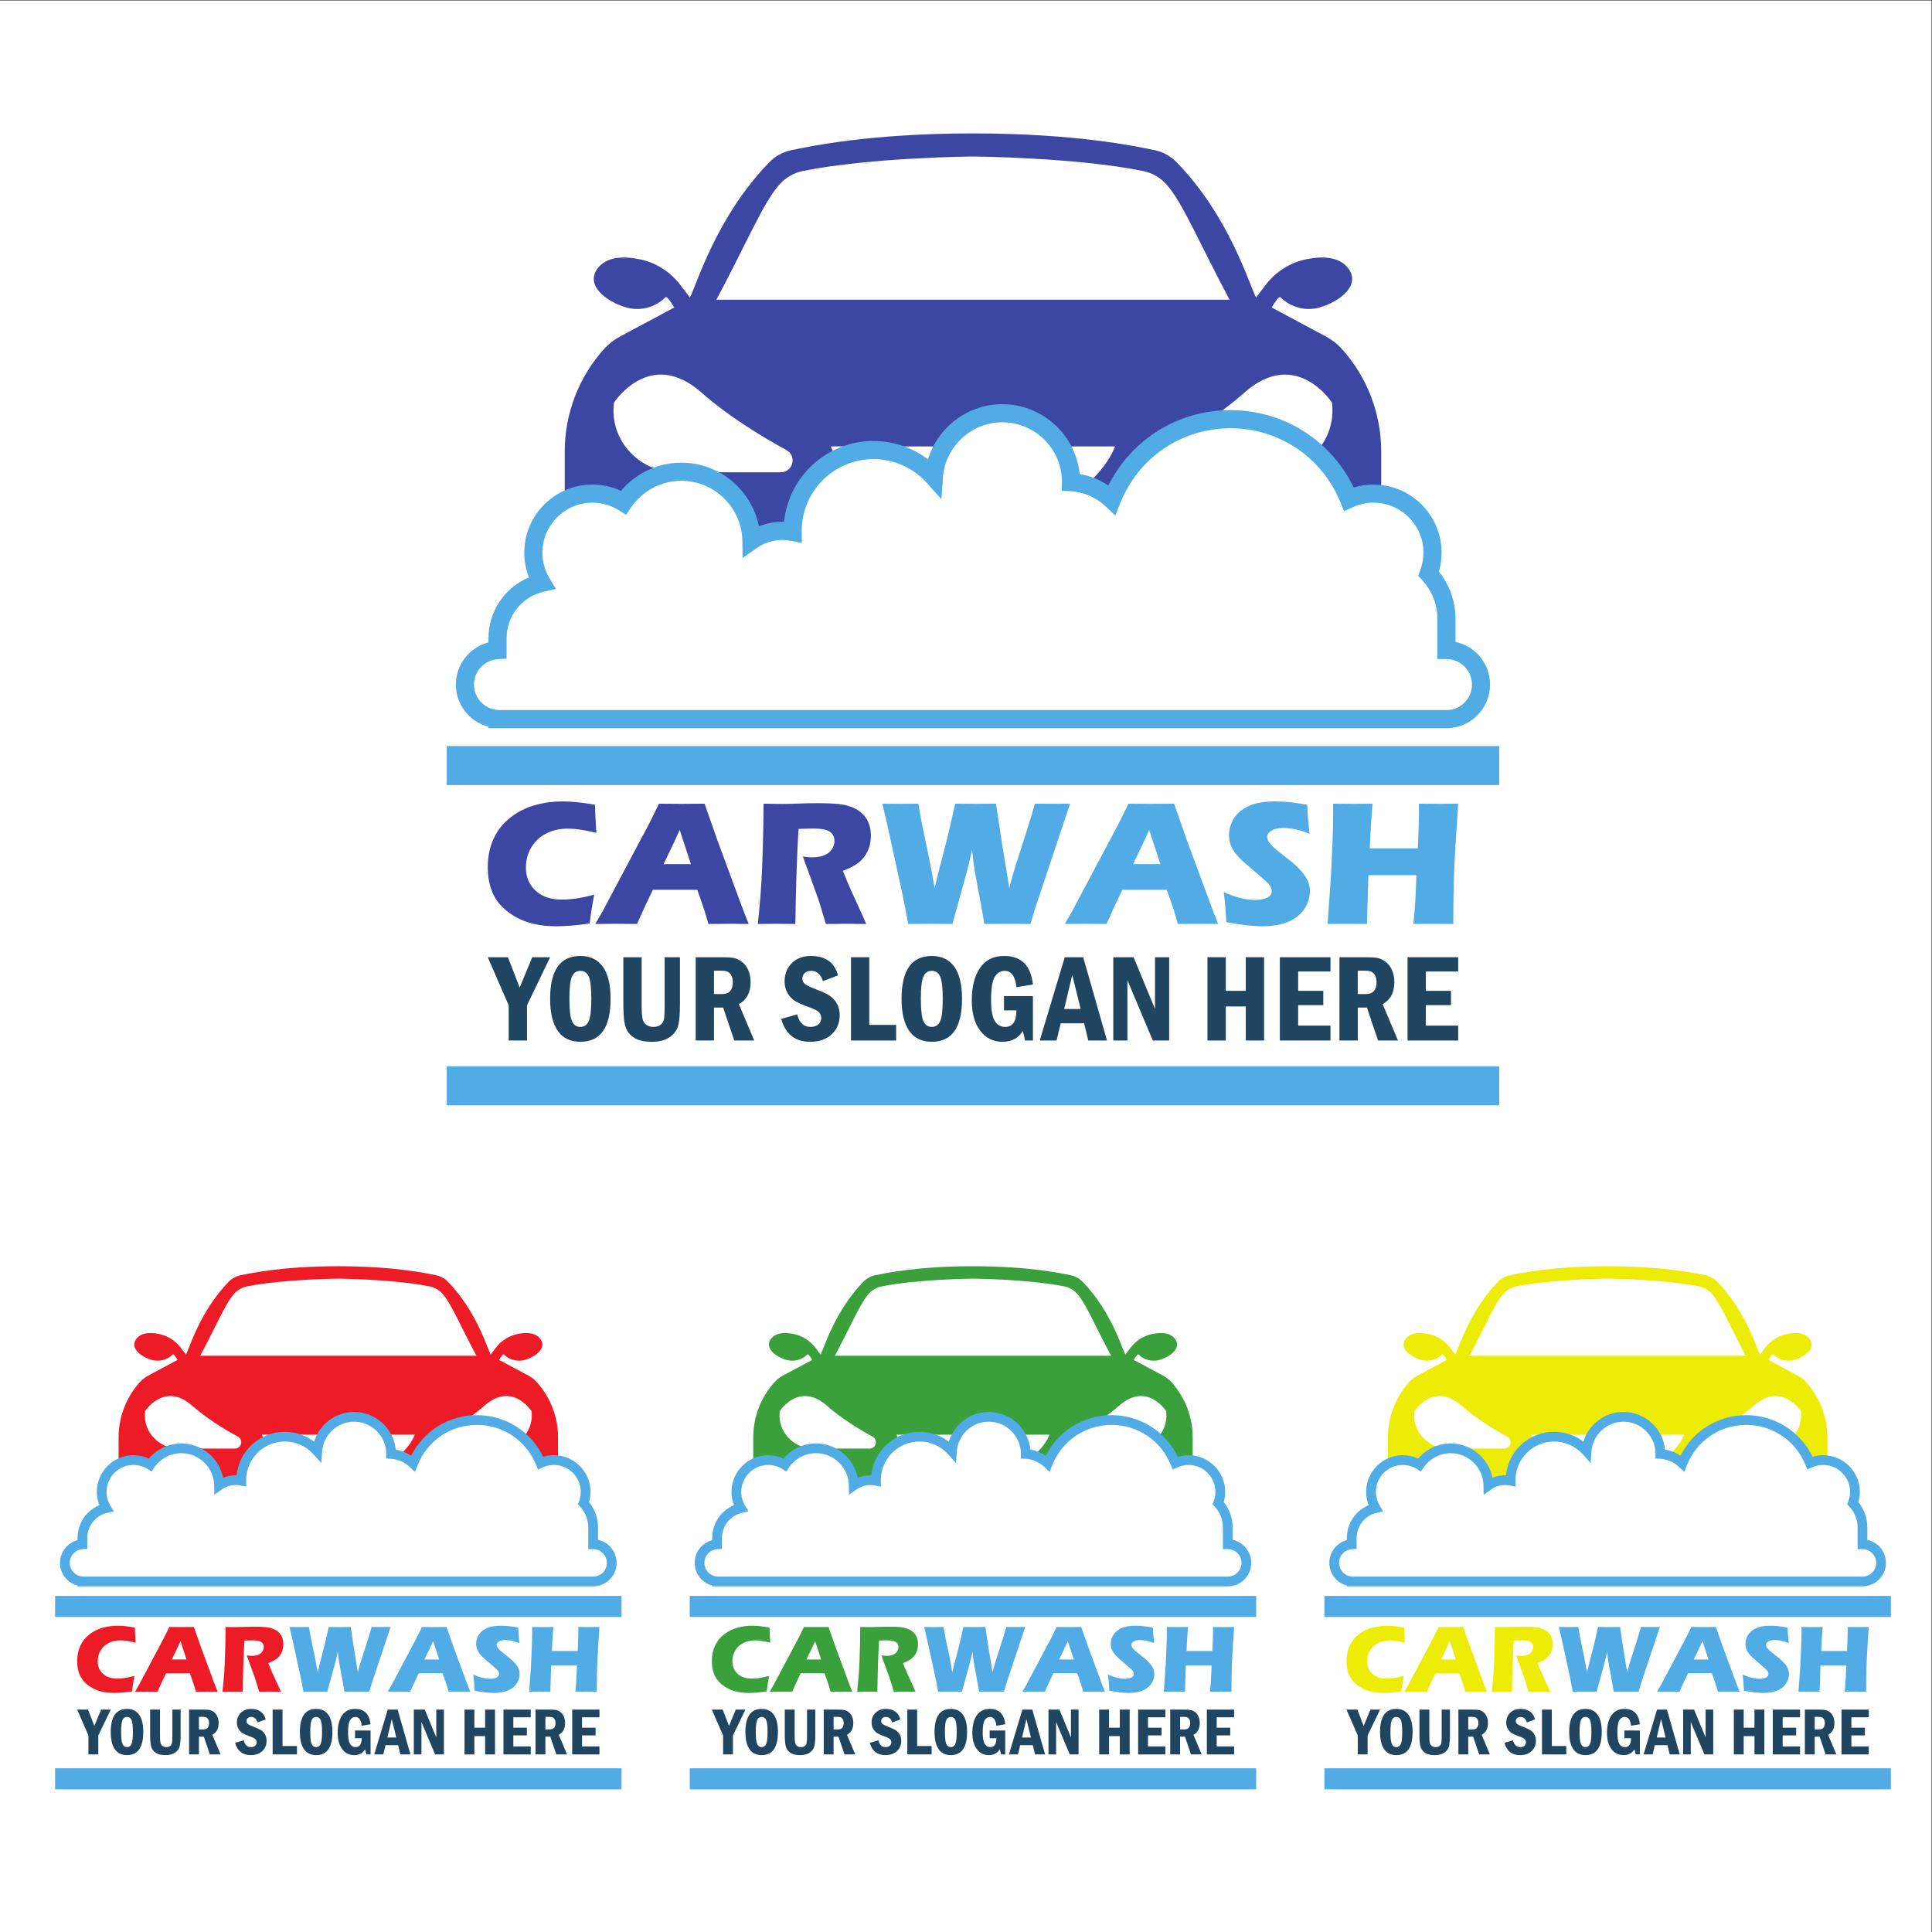 <?xml version="1.0" encoding="UTF-8" standalone="no"?>
<svg
   xmlns:dc="http://purl.org/dc/elements/1.1/"
   xmlns:cc="http://creativecommons.org/ns#"
   xmlns:rdf="http://www.w3.org/1999/02/22-rdf-syntax-ns#"
   xmlns:svg="http://www.w3.org/2000/svg"
   xmlns="http://www.w3.org/2000/svg"
   viewBox="0 0 1333.333 1333.333"
   height="1333.333"
   width="1333.333"
   xml:space="preserve"
   id="svg2"
   version="1.1"><rect x="0" y="0" width="1333.333" height="1333.333" fill="#333333" stroke="none"/><defs
     id="defs6" /><g
     transform="matrix(1.333,0,0,-1.333,0,1333.333)"
     id="g10"><g
       transform="scale(0.1)"
       id="g12"><path
         id="path14"
         style="fill:#ffffff;fill-opacity:1;fill-rule:nonzero;stroke:none"
         d="M 10000,0 H 0 V 10000 H 10000 V 0" /><path
         id="path16"
         style="fill:#3c47a4;fill-opacity:1;fill-rule:nonzero;stroke:none"
         d="m 3076.48,5370.7 c -3.65,-17.89 -8.07,-42.84 -13.23,-74.84 -5.18,-31.99 -8.67,-56.77 -10.5,-74.37 -65.1,-9.73 -123.2,-14.59 -174.3,-14.59 -49.28,0 -95.13,6.15 -137.57,18.47 -42.43,12.32 -81.37,32.55 -116.8,60.69 -35.45,28.13 -60.77,61.21 -75.98,99.24 -15.21,38.02 -22.81,80.61 -22.81,127.76 0,55.05 10.26,104.56 30.79,148.52 20.54,43.95 50.04,80.6 88.53,109.96 38.47,29.35 80.68,50.34 126.62,62.97 45.92,12.61 93.37,18.94 142.35,18.94 45.02,0 100.68,-5.79 167,-17.34 l 0.92,-38.33 c 0.6,-16.74 1.52,-35.14 2.73,-55.21 l 3.2,-52.02 c -35.6,8.51 -64.42,14.3 -86.47,17.34 -22.06,3.04 -42.51,4.56 -61.37,4.56 -41.06,0 -78.02,-8.21 -110.87,-24.63 -32.85,-16.43 -58.72,-40.32 -77.57,-71.64 -18.86,-31.34 -28.3,-66.02 -28.3,-104.03 0,-34.68 7.91,-64.42 23.73,-89.2 15.82,-24.8 37.19,-43.97 64.11,-57.5 26.93,-13.54 60.16,-20.3 99.7,-20.3 21.59,0 45.09,1.74 70.5,5.24 25.39,3.49 57.26,10.27 95.59,20.31" /><path
         id="path18"
         style="fill:#3c47a4;fill-opacity:1;fill-rule:nonzero;stroke:none"
         d="m 3435.22,5528.57 h 141.73 c -35.23,107.19 -54.52,166.25 -57.85,177.19 -20.06,-44.64 -37.08,-81.23 -51.05,-109.77 z m -353.27,-309.81 37.89,65.7 236.02,444.42 25.11,49.73 c 7.31,14.61 17.5,35.59 30.59,62.97 53.52,-0.61 92.61,-0.91 117.25,-0.91 42.88,0 82.57,0.3 119.07,0.91 l 66.58,-190.27 135.43,-365.94 26.45,-66.61 c -52.69,0.61 -84.66,0.91 -95.92,0.91 -25.58,0 -63.19,-0.3 -112.82,-0.91 -13.37,50.19 -32.65,109.2 -57.85,177.03 h -229.69 c -26.44,-53.54 -53.8,-112.55 -82.06,-177.03 -56.65,0.61 -91.36,0.91 -104.14,0.91 -23.15,0 -60.45,-0.3 -111.91,-0.91" /><path
         id="path20"
         style="fill:#3c47a4;fill-opacity:1;fill-rule:nonzero;stroke:none"
         d="m 3923.34,5218.76 c 5.79,53.53 10.37,101.75 13.73,144.64 3.35,42.89 6.25,92.62 8.68,149.2 2.45,56.58 4.28,116.28 5.49,179.09 1.22,62.82 1.84,112.77 1.84,149.89 38.02,-0.91 68.73,-1.37 92.16,-1.37 24.31,0 53.98,0.69 88.96,2.06 34.97,1.37 69.03,2.05 102.18,2.05 38.93,0 73.61,-1.52 104.02,-4.56 22.81,-2.13 43.56,-6.55 62.27,-13.24 18.71,-6.69 34.45,-14.83 47.22,-24.41 12.77,-9.58 23.42,-20.3 31.94,-32.17 8.5,-11.86 15.12,-25.77 19.84,-41.74 4.72,-15.98 7.07,-33.08 7.07,-51.34 0,-20.38 -2.59,-39.46 -7.75,-57.26 -5.17,-17.79 -13.31,-34.53 -24.42,-50.19 -11.11,-15.67 -25.09,-29.2 -41.97,-40.61 -16.88,-11.41 -40.54,-23.04 -70.96,-34.91 l 23.73,-57.94 c 6.69,-16.13 13.84,-32.56 21.44,-49.28 l 61.15,-133.69 c 2.73,-5.79 7.6,-17.19 14.6,-34.22 -50.17,0.61 -83.9,0.91 -101.22,0.91 -21.89,0 -57.76,-0.3 -107.61,-0.91 -4.88,15.81 -13.71,45.17 -26.5,88.06 -5.17,17.95 -9.59,31.78 -13.24,41.52 -7.32,21.6 -18.13,51.86 -32.44,90.81 l -47.05,129.12 c 16.42,-3.05 32.55,-4.56 48.37,-4.56 22.2,0 42.35,3.34 60.45,10.04 18.09,6.68 31.78,17.03 41.07,31.03 9.27,13.98 13.91,28.73 13.91,44.25 0,13.08 -3.5,24.56 -10.49,34.45 -7,9.88 -18.03,17.26 -33.09,22.13 -15.05,4.87 -38.26,7.3 -69.58,7.3 -10.65,0 -21.67,-0.22 -33.08,-0.69 -11.41,-0.45 -24.72,-0.84 -39.92,-1.14 -3.9,-62.36 -7.35,-138.4 -10.36,-228.13 -3,-89.75 -4.94,-177.81 -5.84,-264.19 -50.86,0.61 -83.91,0.91 -99.13,0.91 -17.67,0 -49.49,-0.3 -95.47,-0.91" /><path
         id="path22"
         style="fill:#51abe4;fill-opacity:1;fill-rule:nonzero;stroke:none"
         d="m 4701.86,5218.76 -15.52,83.95 c -3.66,19.77 -9.29,47.46 -16.9,83.05 l -74.43,340.84 -26.94,114.98 c 38.35,-0.61 69.4,-0.91 93.15,-0.91 26.79,0 57.84,0.3 93.16,0.91 8.22,-49.58 14.76,-85.93 19.64,-109.05 l 38.36,-183.88 c 7.91,-39.55 16.74,-87.76 26.48,-144.64 l 15.03,63.88 54.18,210.8 37.34,162.89 c 41.67,-0.61 76.95,-0.91 105.86,-0.91 31.32,0 66.45,0.3 105.4,0.91 l 28.83,-192.1 39.84,-244.56 17.78,67.08 c 3.34,11.55 6.83,23.26 10.48,35.13 3.65,11.86 11.25,35.43 22.81,70.72 l 55.63,175.22 25.98,88.51 c 36.77,-0.31 67.17,-0.45 91.19,-0.45 27.05,0 57.3,0.14 90.73,0.45 l -176.9,-530.2 -28.27,-92.62 c -45.64,0.61 -85.49,0.91 -119.56,0.91 -35.91,0 -75.6,-0.3 -119.11,-0.91 l -10.48,62.51 -40.08,217.64 c -2.12,13.08 -4.03,26.54 -5.69,40.38 -1.67,13.85 -4.03,35.37 -7.06,64.57 l -15.98,-70.73 c -3.96,-15.82 -8.08,-31.78 -12.33,-47.91 l -73.51,-266.46 c -45.94,0.61 -84.12,0.91 -114.55,0.91 -32.25,0 -70.43,-0.3 -114.56,-0.91" /><path
         id="path24"
         style="fill:#51abe4;fill-opacity:1;fill-rule:nonzero;stroke:none"
         d="m 5865.84,5528.57 h 141.72 c -35.22,107.19 -54.51,166.25 -57.85,177.19 -20.06,-44.64 -37.07,-81.23 -51.05,-109.77 z m -353.28,-309.81 37.9,65.7 236.02,444.42 25.11,49.73 c 7.3,14.61 17.49,35.59 30.59,62.97 53.52,-0.61 92.61,-0.91 117.25,-0.91 42.88,0 82.57,0.3 119.07,0.91 l 66.58,-190.27 135.42,-365.94 26.45,-66.61 c -52.68,0.61 -84.65,0.91 -95.91,0.91 -25.58,0 -63.19,-0.3 -112.83,-0.91 -13.36,50.19 -32.64,109.2 -57.85,177.03 h -229.68 c -26.44,-53.54 -53.81,-112.55 -82.07,-177.03 -56.64,0.61 -91.35,0.91 -104.13,0.91 -23.15,0 -60.45,-0.3 -111.92,-0.91" /><path
         id="path26"
         style="fill:#51abe4;fill-opacity:1;fill-rule:nonzero;stroke:none"
         d="m 6349.4,5228.34 c -3.97,64.79 -8.52,116.65 -13.7,155.59 34.13,-15.21 64.54,-25.78 91.2,-31.71 26.67,-5.93 50.05,-8.9 70.17,-8.9 26.51,0 47.62,3.88 63.31,11.64 15.68,7.76 23.54,19.23 23.54,34.45 0,5.16 -0.76,10.11 -2.29,14.83 -1.52,4.71 -4.42,10.03 -8.67,15.97 -4.28,5.92 -10.38,12.39 -18.3,19.39 l -85.97,74.83 c -20.11,17.03 -34.13,29.35 -42.06,36.96 -16.15,15.51 -28.73,29.96 -37.71,43.35 -9.01,13.38 -15.56,26.99 -19.68,40.83 -4.11,13.84 -6.16,28.52 -6.16,44.03 0,18.55 3.27,36.73 9.81,54.53 6.54,17.79 16.35,34.45 29.43,49.96 13.07,15.52 30.41,28.9 52.02,40.15 21.59,11.25 44.71,18.94 69.35,23.05 24.64,4.1 50.03,6.16 76.21,6.16 51.39,0 107.38,-5.94 167.89,-17.8 0.93,-20.99 1.98,-40.23 3.21,-57.72 1.21,-17.5 4.1,-48.14 8.66,-91.94 -27.99,11.25 -53.54,19.09 -76.64,23.5 -23.12,4.4 -43.05,6.61 -59.78,6.61 -23.73,0 -43.42,-4.41 -59.1,-13.23 -15.67,-8.83 -23.49,-19.77 -23.49,-32.85 0,-6.09 1.22,-12.02 3.64,-17.8 2.45,-5.78 7,-12.55 13.7,-20.3 6.69,-7.76 15.51,-16.27 26.46,-25.55 10.96,-9.29 28.14,-23.05 51.57,-41.3 l 32.85,-26 c 9.73,-7.91 20.22,-17.5 31.49,-28.75 11.23,-11.25 20.98,-22.35 29.19,-33.31 8.21,-10.95 14.52,-20.99 18.94,-30.11 4.4,-9.12 7.67,-18.33 9.81,-27.6 2.12,-9.29 3.19,-19.25 3.19,-29.89 0,-27.38 -6.54,-53.47 -19.62,-78.25 -13.08,-24.8 -31.64,-45.17 -55.67,-61.15 -24.02,-15.97 -50.41,-27.15 -79.17,-33.54 -28.74,-6.38 -59.08,-9.57 -91.02,-9.57 -49.29,0 -111.49,7.15 -186.61,21.44" /><path
         id="path28"
         style="fill:#51abe4;fill-opacity:1;fill-rule:nonzero;stroke:none"
         d="m 6873.21,5218.76 17.65,249.13 8.16,181.59 2.25,80.77 c 0.62,23.42 0.92,45.93 0.92,67.53 l -0.47,43.8 c 47.82,-0.61 83.6,-0.91 107.35,-0.91 18.58,0 50.85,0.3 96.83,0.91 -7.2,-87.31 -11.86,-164.42 -13.95,-231.33 h 248.35 c 1.5,24.99 2.94,58.75 4.3,101.26 1.36,42.53 2.04,71.56 2.04,87.1 0,8.23 -0.31,22.55 -0.9,42.97 l 107.99,-0.91 c 11.23,0 43.13,0.3 95.68,0.91 -10.86,-156.35 -17.8,-272.63 -20.82,-348.83 -3.02,-76.19 -4.53,-167.53 -4.53,-273.99 l -99.57,0.91 c -14.91,0 -50.55,-0.3 -106.86,-0.91 7.61,72.39 12.77,156.65 15.51,252.78 h -248.56 l -7.66,-252.78 -105.96,0.91 c -13.41,0 -45.99,-0.3 -97.75,-0.91" /><path
         id="path30"
         style="fill:#204560;fill-opacity:1;fill-rule:nonzero;stroke:none"
         d="m 2525.29,5046.63 h 104.38 l 60.84,-157.17 65.08,157.17 h 92.53 L 2728.4,4797.72 v -182.27 h -94.76 v 182.27 l -108.35,248.91" /><path
         id="path32"
         style="fill:#204560;fill-opacity:1;fill-rule:nonzero;stroke:none"
         d="m 3061.34,4831.2 c 0,58.12 -4.52,96.82 -13.58,116.08 -9.05,19.28 -23.48,28.91 -43.27,28.91 -19.59,0 -33.91,-9.68 -42.96,-29.06 -9.06,-19.38 -13.59,-58.02 -13.59,-115.93 0,-56.86 4.47,-95.29 13.43,-115.29 8.95,-20.01 23.32,-30.01 43.12,-30.01 19.59,0 33.95,9.58 43.11,28.74 9.17,19.16 13.74,58.02 13.74,116.56 z m 99.82,0 c 0,-148.26 -52.11,-222.38 -156.36,-222.38 -51.8,0 -90.87,18.9 -117.19,56.7 -26.32,37.79 -39.49,93.02 -39.49,165.68 0,148.04 52.13,222.07 156.37,222.07 50.96,0 89.81,-18.53 116.55,-55.6 26.75,-37.07 40.12,-92.55 40.12,-166.47" /><path
         id="path34"
         style="fill:#204560;fill-opacity:1;fill-rule:nonzero;stroke:none"
         d="m 3227.19,5046.63 h 94.76 v -246.39 c 0,-34.75 1.58,-58.96 4.73,-72.65 3.16,-13.69 9.74,-24.06 19.75,-31.12 10,-7.06 22.27,-10.57 36.8,-10.57 15.8,0 28.32,3.89 37.59,11.68 9.26,7.79 14.95,18.11 17.05,30.95 2.11,12.85 3.17,36.75 3.17,71.71 v 246.39 h 79.28 v -242.6 c 0,-48.43 -2.8,-84.54 -8.37,-108.34 -5.58,-23.8 -19.79,-44.23 -42.64,-61.28 -22.85,-17.06 -54.28,-25.59 -94.3,-25.59 -37.49,0 -66.96,6.27 -88.44,18.8 -21.48,12.52 -36.75,30.11 -45.81,52.75 -9.05,22.63 -13.57,62.59 -13.57,119.87 v 246.39" /><path
         id="path36"
         style="fill:#204560;fill-opacity:1;fill-rule:nonzero;stroke:none"
         d="m 3696.59,4976.83 v -120.99 h 41.7 c 37.06,0 55.6,20.73 55.6,62.23 0,14.32 -2.75,26.06 -8.22,35.22 -5.47,9.16 -11.84,15.37 -19.11,18.64 -7.27,3.27 -17.96,4.9 -32.07,4.9 z m -94.76,69.8 h 135.5 c 26.33,0 46.49,-1.21 60.5,-3.63 14.01,-2.43 28.16,-8.95 42.49,-19.58 14.31,-10.64 25.52,-25.17 33.64,-43.6 8.11,-18.42 12.15,-39.12 12.15,-62.07 0,-53.91 -20.2,-91.81 -60.64,-113.72 l 79.28,-188.58 h -103.14 l -57.68,170.58 h -47.34 v -170.58 h -94.76 v 431.18" /><path
         id="path38"
         style="fill:#204560;fill-opacity:1;fill-rule:nonzero;stroke:none"
         d="m 4338.79,4952.82 -78.34,-30.01 c -11.17,35.58 -31.59,53.38 -61.29,53.38 -13.89,0 -24.9,-3.95 -33.01,-11.85 -8.1,-7.89 -12.16,-17.11 -12.16,-27.63 0,-12.22 4.79,-21.96 14.38,-29.23 9.58,-7.25 29.64,-16.79 60.18,-28.58 27.79,-10.32 49.64,-20.53 65.53,-30.64 15.91,-10.11 28.75,-23.85 38.54,-41.23 9.8,-17.36 14.7,-37.54 14.7,-60.48 0,-40.24 -13.85,-73.24 -41.55,-99.04 -27.69,-25.8 -64.81,-38.69 -111.35,-38.69 -78.12,0 -128.04,39.48 -149.72,118.45 l 82.76,23.7 c 10.1,-43.39 33.16,-65.07 69.18,-65.07 16.42,0 29.74,4.26 39.96,12.78 10.21,8.54 15.32,19.74 15.32,33.65 0,10.53 -3.58,19.95 -10.75,28.27 -7.16,8.32 -23.58,17.11 -49.27,26.37 -33.07,11.8 -57.7,22.49 -73.92,32.07 -16.22,9.58 -29.59,23.27 -40.11,41.07 -10.54,17.79 -15.8,38.06 -15.8,60.8 0,38.75 12.48,70.5 37.43,95.24 24.96,24.74 57.97,37.12 99.04,37.12 74.97,0 121.71,-33.49 140.25,-100.45" /><path
         id="path40"
         style="fill:#204560;fill-opacity:1;fill-rule:nonzero;stroke:none"
         d="m 4405.76,5046.63 h 94.76 v -350.31 h 138.99 v -80.87 h -233.75 v 431.18" /><path
         id="path42"
         style="fill:#204560;fill-opacity:1;fill-rule:nonzero;stroke:none"
         d="m 4880.84,4831.2 c 0,58.12 -4.53,96.82 -13.58,116.08 -9.05,19.28 -23.48,28.91 -43.28,28.91 -19.58,0 -33.91,-9.68 -42.96,-29.06 -9.06,-19.38 -13.58,-58.02 -13.58,-115.93 0,-56.86 4.47,-95.29 13.42,-115.29 8.96,-20.01 23.33,-30.01 43.12,-30.01 19.59,0 33.96,9.58 43.12,28.74 9.16,19.16 13.74,58.02 13.74,116.56 z m 99.82,0 c 0,-148.26 -52.11,-222.38 -156.36,-222.38 -51.81,0 -90.88,18.9 -117.2,56.7 -26.32,37.79 -39.48,93.02 -39.48,165.68 0,148.04 52.13,222.07 156.36,222.07 50.97,0 89.81,-18.53 116.56,-55.6 26.75,-37.07 40.12,-92.55 40.12,-166.47" /><path
         id="path44"
         style="fill:#204560;fill-opacity:1;fill-rule:nonzero;stroke:none"
         d="m 5197.99,4845.41 h 149.72 v -229.96 h -40.11 l -12.32,49.28 c -23.17,-37.27 -57.92,-55.91 -104.24,-55.91 -49.08,0 -87.97,19.31 -116.72,57.96 -28.75,38.64 -43.12,90.61 -43.12,155.89 0,70.96 14.16,127.15 42.48,168.52 28.32,41.38 70.18,62.08 125.57,62.08 88.23,0 137.73,-49.29 148.46,-147.84 l -85.29,-13.89 c -5.89,56.43 -26.32,84.65 -61.27,84.65 -21.27,0 -38.28,-10.43 -51.02,-31.27 -12.74,-20.85 -19.11,-60.33 -19.11,-118.45 0,-51.61 6.21,-87.93 18.64,-108.99 12.41,-21.06 30.64,-31.58 54.64,-31.58 38.54,0 57.91,28.53 58.12,85.6 h -64.43 v 73.91" /><path
         id="path46"
         style="fill:#204560;fill-opacity:1;fill-rule:nonzero;stroke:none"
         d="m 5594.94,4778.44 -43.57,176.66 -41.8,-176.66 z m -82.33,268.19 h 95.4 l 123.19,-431.18 h -96.91 l -21.51,89.08 h -121.46 l -21.15,-89.08 h -87.07 l 129.51,431.18" /><path
         id="path48"
         style="fill:#204560;fill-opacity:1;fill-rule:nonzero;stroke:none"
         d="m 5763.74,5046.63 h 105.19 l 110.87,-267.87 v 267.87 h 73.28 v -431.18 h -84.65 l -131.4,312.09 v -312.09 h -73.29 v 431.18" /><path
         id="path50"
         style="fill:#204560;fill-opacity:1;fill-rule:nonzero;stroke:none"
         d="m 6251.47,5046.63 h 94.76 v -174.05 h 103.61 v 174.05 h 94.76 v -431.18 h -94.76 v 176.26 h -103.61 v -176.26 h -94.76 v 431.18" /><path
         id="path52"
         style="fill:#204560;fill-opacity:1;fill-rule:nonzero;stroke:none"
         d="m 6626.1,5046.63 h 262.18 v -73.92 H 6720.86 V 4872.58 H 6851 v -73.92 h -130.14 v -106.13 h 167.42 v -77.08 H 6626.1 v 431.18" /><path
         id="path54"
         style="fill:#204560;fill-opacity:1;fill-rule:nonzero;stroke:none"
         d="m 7029.48,4976.83 v -120.99 h 41.71 c 37.06,0 55.58,20.73 55.58,62.23 0,14.32 -2.73,26.06 -8.2,35.22 -5.49,9.16 -11.84,15.37 -19.11,18.64 -7.27,3.27 -17.95,4.9 -32.07,4.9 z m -94.76,69.8 h 135.51 c 26.32,0 46.5,-1.21 60.51,-3.63 13.98,-2.43 28.16,-8.95 42.46,-19.58 14.33,-10.64 25.54,-25.17 33.66,-43.6 8.1,-18.42 12.16,-39.12 12.16,-62.07 0,-53.91 -20.22,-91.81 -60.65,-113.72 l 79.28,-188.58 h -103.14 l -57.67,170.58 h -47.36 v -170.58 h -94.76 v 431.18" /><path
         id="path56"
         style="fill:#204560;fill-opacity:1;fill-rule:nonzero;stroke:none"
         d="m 7287.24,5046.63 h 262.17 v -73.92 h -167.42 v -100.13 h 130.15 v -73.92 h -130.15 v -106.13 h 167.42 v -77.08 h -262.17 v 431.18" /><path
         id="path58"
         style="fill:#51abe4;fill-opacity:1;fill-rule:nonzero;stroke:none"
         d="M 7761.74,5937.72 H 2312.97 v 202.38 h 5448.77 v -202.38" /><path
         id="path60"
         style="fill:#51abe4;fill-opacity:1;fill-rule:nonzero;stroke:none"
         d="M 7761.74,4279.75 H 2312.97 v 202.38 h 5448.77 v -202.38" /><path
         id="path62"
         style="fill:#3c47a4;fill-opacity:1;fill-rule:nonzero;stroke:none"
         d="m 6572.22,7557.39 h -539.55 c -63.54,0 -85.1,84.62 -29.36,115.11 134.47,73.56 303.76,177.47 439.04,297.14 267.96,237.05 453.47,-51.53 453.47,-51.53 0.86,-7.16 1.52,-14.2 1.99,-21.12 12.61,-184.93 -140.22,-339.6 -325.59,-339.6 z m -879.61,3.89 c -96.33,-114.39 -239.37,-179.1 -388.91,-179.1 H 5037.35 4771 c -149.54,0 -292.57,64.71 -388.9,179.1 -62.89,74.68 -80.4,130.09 -80.4,130.09 H 5037.35 5773 c 0,0 -17.5,-55.41 -80.39,-130.09 z m -1650.57,-3.89 h -539.55 c -185.37,0 -338.2,154.67 -325.6,339.6 0.48,6.92 1.13,13.96 1.99,21.12 0,0 185.52,288.58 453.48,51.53 135.28,-119.67 304.56,-223.58 439.04,-297.14 55.74,-30.49 34.17,-115.11 -29.36,-115.11 z m -4.68,1492.09 c 31.9,34.8 73.83,58.66 120.12,67.93 353.19,70.8 879.87,74.78 879.87,74.78 0,0 526.69,-3.98 879.88,-74.78 46.29,-9.27 88.21,-33.13 120.12,-67.93 83.21,-90.77 166.99,-295.67 328.4,-598.77 H 5037.35 3708.96 c 161.41,303.1 245.19,508 328.4,598.77 z m 2906.68,-850.2 c -22.43,24.59 -49.24,44.83 -78.59,60.53 l -281.38,150.55 c 19.91,33.94 38.52,60.06 45.44,53.14 0.17,-0.17 0.35,-0.34 0.53,-0.52 53.25,-52.9 131.69,-73.14 203.66,-51.83 106.43,31.52 210.39,115.16 148.02,200.2 -48.63,66.32 -142.24,65.21 -222.5,48.08 -82.67,-17.64 -155.85,-65.3 -207.03,-132.57 L 6502.83,8462 c -34.9,66.8 -138.1,420.09 -410.66,700.15 -30.93,31.78 -70.58,53.78 -114,62.82 -100.67,20.96 -412.16,86.85 -940.82,86.85 -528.65,0 -840.15,-65.89 -940.81,-86.85 -43.42,-9.04 -83.08,-31.04 -114.01,-62.82 C 3709.98,8882.09 3606.78,8528.8 3571.88,8462 l -49.36,64.86 c -51.18,67.27 -124.36,114.93 -207.03,132.57 -80.27,17.13 -173.87,18.24 -222.51,-48.08 -62.36,-85.04 41.59,-168.68 148.02,-200.2 71.98,-21.31 150.41,-1.07 203.67,51.83 0.18,0.18 0.35,0.35 0.53,0.52 6.92,6.92 25.53,-19.2 45.44,-53.14 l -281.39,-150.55 c -29.34,-15.7 -56.15,-35.94 -78.58,-60.53 -132.65,-145.45 -206.86,-335.71 -206.86,-533.85 v -513.86 h 2113.54 2113.54 v 513.86 c 0,198.14 -74.21,388.4 -206.85,533.85" /><path
         id="path64"
         style="fill:#ffffff;fill-opacity:1;fill-rule:nonzero;stroke:none"
         d="m 7488.63,6637.23 v 161.99 c 0,90.22 -35.2,172.02 -92.29,233.12 12.9,33.84 20.27,70.4 20.27,108.76 0,168.92 -136.94,305.86 -305.86,305.86 -45.49,0 -88.5,-10.19 -127.29,-28 -98.03,242.27 -335.37,413.25 -612.78,413.25 -278.96,0 -517.37,-172.9 -614.39,-417.3 -55.77,52.88 -129.57,86.64 -211.31,91.38 0,0.34 0.05,0.66 0.05,0.99 0,196.46 -159.26,355.72 -355.72,355.72 -187.99,0 -341.53,-145.93 -354.45,-330.64 -76.67,85.96 -188.21,140.14 -312.46,140.14 -231.2,0 -418.63,-187.43 -418.63,-418.63 0,-1.78 0.11,-3.53 0.13,-5.31 -17.4,3.42 -35.36,5.31 -53.76,5.31 -59.57,0 -114.63,-18.9 -159.88,-50.8 -2.89,197.69 -163.82,357.12 -362.2,357.12 -124.88,0 -234.97,-63.17 -300.16,-159.27 -46.77,29.01 -101.74,46.04 -160.82,46.04 -168.92,0 -305.86,-136.94 -305.86,-305.86 0,-57.21 15.99,-110.55 43.33,-156.35 -130.93,-30.07 -228.67,-147.07 -228.67,-287.12 v -60.91 c -94.09,-5.32 -168.8,-83.07 -168.8,-178.49 0,-95.42 74.71,-173.17 168.8,-178.49 v -0.51 h 4912.75 c 98.86,0 179,80.14 179,179 0,98.86 -80.14,179 -179,179" /><path
         id="path66"
         style="fill:#51abe4;fill-opacity:1;fill-rule:nonzero;stroke:none"
         d="m 2586.29,6326.13 h 4902.35 c 72.83,0 132.1,59.26 132.1,132.1 0,72.84 -59.27,132.1 -132.1,132.1 h -46.9 v 208.89 c 0,74.71 -28.3,146.13 -79.66,201.1 l -19.98,21.38 10.42,27.34 c 11.41,29.94 17.19,60.91 17.19,92.06 0,142.79 -116.17,258.97 -258.96,258.97 -37.18,0 -73.43,-7.98 -107.72,-23.73 l -44.62,-20.48 -18.42,45.51 c -94.38,233.23 -317.85,383.94 -569.31,383.94 -253.26,0 -477.3,-152.18 -570.8,-387.71 l -25.57,-64.41 -50.29,47.69 c -49.3,46.75 -113.85,74.66 -181.75,78.6 l -45.33,2.62 1.19,46.68 c -0.81,169.61 -139.03,307.32 -308.82,307.32 -161.27,0 -296.41,-126.07 -307.66,-287.02 l -7.76,-110.95 -74.03,83.01 c -70.54,79.09 -171.67,124.46 -277.46,124.46 -204.97,0 -371.73,-166.76 -371.73,-371.73 l 0.74,-62.39 -56.52,11.06 c -63.84,12.49 -126.37,-1.66 -177.61,-37.8 l -72.62,-51.2 -1.3,88.84 c -2.51,171.44 -143.95,310.9 -315.3,310.9 -104.74,0 -202.45,-51.84 -261.35,-138.69 l -25.27,-37.26 -38.26,23.73 c -41.13,25.52 -88.19,39.01 -136.1,39.01 -142.79,0 -258.97,-116.18 -258.97,-258.97 0,-46.34 12.69,-92.09 36.7,-132.31 l 33.02,-55.32 -62.79,-14.42 c -113.2,-26.01 -192.26,-125.28 -192.26,-241.42 V 6592.4 l -44.25,-2.51 c -69.85,-3.94 -124.56,-61.77 -124.56,-131.66 0,-69.89 54.71,-127.72 124.56,-131.66 z m 4902.35,-93.8 H 2528.99 v 7.5 c -97.55,25.39 -168.82,114.04 -168.82,218.4 0,104.37 71.27,193.02 168.82,218.4 v 21 c 0,140.43 83.82,262.97 209.71,315.16 -16.05,40.84 -24.38,84.36 -24.38,128.31 0,194.52 158.24,352.76 352.76,352.76 51.08,0 101.42,-11.2 147.69,-32.66 77.42,92.03 191.69,145.88 313.29,145.88 197.16,0 363.81,-142.32 401.28,-329.65 40.89,16.49 84.78,24.44 129.86,23.21 23.53,234.82 222.28,418.76 463.2,418.76 102.52,0 201.53,-34.01 282,-95.27 50.46,165.8 205.25,285.77 384.91,285.77 208.16,0 379.93,-158.79 400.55,-361.6 53.1,-9.07 103.7,-29.27 148.34,-59.13 119.53,238.82 361.49,389.94 632.48,389.94 274.48,0 520.02,-155.77 637.69,-400.55 33.18,10.16 67.45,15.3 102.38,15.3 194.52,0 352.76,-158.24 352.76,-352.76 0,-33.18 -4.76,-66.12 -14.19,-98.27 55.79,-69.08 86.21,-154.54 86.21,-243.61 v -119.98 c 102.15,-21.65 179,-112.52 179,-221.01 0,-124.56 -101.33,-225.9 -225.89,-225.9" /><path
         id="path68"
         style="fill:#ed1b26;fill-opacity:1;fill-rule:nonzero;stroke:none"
         d="m 696.195,1325.8 c -1.965,-9.62 -4.34,-23.05 -7.121,-40.27 -2.789,-17.22 -4.668,-30.56 -5.652,-40.03 -35.031,-5.24 -66.301,-7.85 -93.809,-7.85 -26.519,0 -51.195,3.31 -74.035,9.94 -22.84,6.63 -43.797,17.52 -62.863,32.66 -19.078,15.14 -32.707,32.95 -40.891,53.41 -8.187,20.46 -12.281,43.39 -12.281,68.76 0,29.63 5.527,56.28 16.574,79.94 11.055,23.65 26.93,43.38 47.645,59.18 20.707,15.8 43.426,27.09 68.144,33.89 24.719,6.79 50.258,10.19 76.617,10.19 24.231,0 54.188,-3.12 89.879,-9.33 l 0.493,-20.63 c 0.328,-9.01 0.82,-18.91 1.472,-29.72 l 1.723,-27.99 c -19.16,4.58 -34.668,7.69 -46.535,9.33 -11.875,1.64 -22.883,2.46 -33.032,2.46 -22.101,0 -41.992,-4.42 -59.671,-13.26 -17.68,-8.84 -31.602,-21.7 -41.75,-38.56 -10.153,-16.86 -15.227,-35.53 -15.227,-55.99 0,-18.66 4.258,-34.67 12.77,-48.01 8.515,-13.34 20.015,-23.66 34.503,-30.94 14.493,-7.29 32.375,-10.93 53.661,-10.93 11.621,0 24.265,0.94 37.937,2.83 13.668,1.87 30.824,5.52 51.449,10.92" /><path
         id="path70"
         style="fill:#ed1b26;fill-opacity:1;fill-rule:nonzero;stroke:none"
         d="m 889.27,1410.77 h 76.277 c -18.957,57.69 -29.336,89.48 -31.137,95.36 -10.793,-24.02 -19.953,-43.71 -27.472,-59.07 z m -190.129,-166.74 20.39,35.36 127.032,239.19 13.511,26.76 c 3.934,7.86 9.418,19.16 16.461,33.89 28.809,-0.32 49.844,-0.49 63.106,-0.49 23.078,0 44.441,0.17 64.089,0.49 l 35.83,-102.4 72.89,-196.95 14.23,-35.85 c -28.36,0.33 -45.56,0.49 -51.62,0.49 -13.77,0 -34.01,-0.16 -60.72,-0.49 -7.2,27.01 -17.574,58.77 -31.137,95.28 H 859.582 c -14.23,-28.82 -28.957,-60.57 -44.164,-95.28 -30.484,0.33 -49.168,0.49 -56.051,0.49 -12.453,0 -32.531,-0.16 -60.226,-0.49" /><path
         id="path72"
         style="fill:#ed1b26;fill-opacity:1;fill-rule:nonzero;stroke:none"
         d="m 1151.98,1244.03 c 3.12,28.81 5.58,54.76 7.38,77.84 1.81,23.09 3.37,49.86 4.68,80.31 1.31,30.45 2.3,62.57 2.95,96.38 0.66,33.81 0.99,60.7 0.99,80.67 20.46,-0.49 36.99,-0.73 49.6,-0.73 13.09,0 29.05,0.37 47.88,1.1 18.82,0.74 37.16,1.11 55,1.11 20.95,0 39.61,-0.82 55.98,-2.46 12.28,-1.14 23.44,-3.52 33.51,-7.12 10.07,-3.6 18.54,-7.98 25.42,-13.14 6.87,-5.16 12.6,-10.92 17.19,-17.31 4.57,-6.38 8.13,-13.87 10.67,-22.47 2.54,-8.6 3.81,-17.8 3.81,-27.63 0,-10.97 -1.39,-21.24 -4.17,-30.82 -2.79,-9.57 -7.17,-18.58 -13.14,-27.01 -5.98,-8.43 -13.51,-15.72 -22.59,-21.86 -9.09,-6.14 -21.82,-12.4 -38.19,-18.78 l 12.77,-31.19 c 3.6,-8.68 7.45,-17.52 11.54,-26.52 l 32.91,-71.95 c 1.47,-3.12 4.09,-9.25 7.86,-18.42 -27,0.33 -45.16,0.49 -54.48,0.49 -11.78,0 -31.09,-0.16 -57.92,-0.49 -2.62,8.51 -7.37,24.31 -14.26,47.39 -2.78,9.66 -5.16,17.11 -7.13,22.35 -3.93,11.62 -9.75,27.91 -17.45,48.87 l -25.33,69.49 c 8.84,-1.63 17.52,-2.45 26.04,-2.45 11.94,0 22.79,1.8 32.53,5.4 9.74,3.6 17.11,9.17 22.1,16.7 5,7.53 7.49,15.47 7.49,23.82 0,7.04 -1.88,13.22 -5.65,18.54 -3.76,5.32 -9.7,9.29 -17.8,11.91 -8.11,2.62 -20.59,3.93 -37.45,3.93 -5.73,0 -11.67,-0.12 -17.81,-0.37 -6.14,-0.24 -13.3,-0.45 -21.48,-0.61 -2.1,-33.56 -3.96,-74.49 -5.57,-122.78 -1.62,-48.3 -2.66,-95.7 -3.15,-142.19 -27.37,0.33 -45.16,0.49 -53.35,0.49 -9.51,0 -26.64,-0.16 -51.38,-0.49" /><path
         id="path74"
         style="fill:#51abe4;fill-opacity:1;fill-rule:nonzero;stroke:none"
         d="m 1570.98,1244.03 -8.36,45.18 c -1.97,10.64 -4.99,25.54 -9.09,44.7 l -40.06,183.44 -14.5,61.88 c 20.64,-0.32 37.35,-0.49 50.13,-0.49 14.42,0 31.13,0.17 50.14,0.49 4.43,-26.68 7.95,-46.25 10.57,-58.69 l 20.65,-98.96 c 4.26,-21.29 9.01,-47.24 14.25,-77.85 l 8.09,34.38 29.16,113.45 20.09,87.67 c 22.43,-0.32 41.42,-0.49 56.98,-0.49 16.86,0 35.77,0.17 56.73,0.49 l 15.52,-103.38 21.43,-131.63 9.57,36.1 c 1.8,6.22 3.68,12.52 5.65,18.91 1.96,6.38 6.05,19.07 12.27,38.06 l 29.94,94.3 13.99,47.64 c 19.78,-0.16 36.15,-0.24 49.07,-0.24 14.56,0 30.84,0.08 48.83,0.24 l -95.21,-285.35 -15.21,-49.85 c -24.56,0.33 -46.01,0.49 -64.35,0.49 -19.32,0 -40.69,-0.16 -64.1,-0.49 l -5.64,33.64 -21.58,117.14 c -1.14,7.04 -2.16,14.28 -3.06,21.73 -0.9,7.45 -2.16,19.04 -3.8,34.75 l -8.6,-38.06 c -2.13,-8.52 -4.34,-17.11 -6.63,-25.79 l -39.57,-143.41 c -24.72,0.33 -45.27,0.49 -61.64,0.49 -17.36,0 -37.91,-0.16 -61.66,-0.49" /><path
         id="path76"
         style="fill:#51abe4;fill-opacity:1;fill-rule:nonzero;stroke:none"
         d="m 2197.43,1410.77 h 76.28 c -18.96,57.69 -29.34,89.48 -31.14,95.36 -10.79,-24.02 -19.95,-43.71 -27.47,-59.07 z m -190.13,-166.74 20.39,35.36 127.03,239.19 13.51,26.76 c 3.93,7.86 9.42,19.16 16.47,33.89 28.8,-0.32 49.84,-0.49 63.1,-0.49 23.08,0 44.44,0.17 64.09,0.49 l 35.83,-102.4 72.88,-196.95 14.24,-35.85 c -28.36,0.33 -45.56,0.49 -51.62,0.49 -13.77,0 -34.01,-0.16 -60.72,-0.49 -7.2,27.01 -17.58,58.77 -31.14,95.28 h -123.62 c -14.23,-28.82 -28.95,-60.57 -44.16,-95.28 -30.49,0.33 -49.17,0.49 -56.05,0.49 -12.46,0 -32.53,-0.16 -60.23,-0.49" /><path
         id="path78"
         style="fill:#51abe4;fill-opacity:1;fill-rule:nonzero;stroke:none"
         d="m 2457.68,1249.19 c -2.13,34.87 -4.58,62.78 -7.37,83.74 18.37,-8.19 34.73,-13.88 49.09,-17.07 14.35,-3.19 26.93,-4.79 37.76,-4.79 14.27,0 25.63,2.09 34.07,6.26 8.45,4.18 12.67,10.36 12.67,18.54 0,2.78 -0.41,5.44 -1.23,7.98 -0.82,2.54 -2.38,5.41 -4.67,8.6 -2.3,3.19 -5.58,6.67 -9.84,10.44 l -46.27,40.27 c -10.83,9.17 -18.37,15.79 -22.64,19.89 -8.69,8.35 -15.46,16.12 -20.3,23.33 -4.84,7.2 -8.37,14.53 -10.58,21.98 -2.22,7.45 -3.32,15.35 -3.32,23.7 0,9.98 1.76,19.76 5.28,29.34 3.52,9.58 8.8,18.54 15.84,26.89 7.03,8.35 16.36,15.55 28,21.61 11.61,6.06 24.05,10.2 37.32,12.41 13.26,2.2 26.92,3.31 41.01,3.31 27.66,0 57.79,-3.19 90.37,-9.58 0.49,-11.29 1.06,-21.65 1.72,-31.06 0.65,-9.42 2.21,-25.91 4.66,-49.49 -15.06,6.06 -28.81,10.28 -41.25,12.65 -12.44,2.37 -23.17,3.56 -32.17,3.56 -12.77,0 -23.37,-2.37 -31.81,-7.12 -8.43,-4.75 -12.64,-10.64 -12.64,-17.68 0,-3.28 0.65,-6.47 1.96,-9.58 1.32,-3.11 3.77,-6.75 7.37,-10.93 3.6,-4.17 8.35,-8.75 14.24,-13.75 5.9,-5 15.15,-12.4 27.76,-22.22 l 17.68,-14 c 5.23,-4.26 10.88,-9.42 16.94,-15.47 6.05,-6.06 11.3,-12.03 15.72,-17.93 4.41,-5.89 7.81,-11.29 10.19,-16.2 2.37,-4.92 4.13,-9.87 5.28,-14.86 1.14,-5 1.72,-10.36 1.72,-16.09 0,-14.73 -3.52,-28.77 -10.56,-42.11 -7.04,-13.35 -17.03,-24.31 -29.96,-32.91 -12.93,-8.6 -27.14,-14.61 -42.61,-18.05 -15.47,-3.44 -31.8,-5.15 -48.99,-5.15 -26.53,0 -60.01,3.84 -100.44,11.54" /><path
         id="path80"
         style="fill:#51abe4;fill-opacity:1;fill-rule:nonzero;stroke:none"
         d="m 2739.6,1244.03 9.5,134.08 4.39,97.74 1.21,43.47 c 0.33,12.6 0.5,24.71 0.5,36.34 l -0.25,23.57 c 25.73,-0.32 44.99,-0.49 57.77,-0.49 10,0 27.37,0.17 52.12,0.49 -3.88,-46.99 -6.39,-88.49 -7.52,-124.5 h 133.67 c 0.81,13.45 1.58,31.62 2.32,54.5 0.73,22.89 1.09,38.51 1.09,46.88 0,4.42 -0.16,12.13 -0.49,23.12 l 58.13,-0.49 c 6.04,0 23.21,0.17 51.49,0.49 -5.84,-84.15 -9.58,-146.73 -11.2,-187.74 -1.63,-41 -2.44,-90.16 -2.44,-147.46 l -53.59,0.49 c -8.03,0 -27.21,-0.16 -57.51,-0.49 4.09,38.96 6.87,84.31 8.35,136.04 h -133.78 l -4.12,-136.04 -57.03,0.49 c -7.22,0 -24.75,-0.16 -52.61,-0.49" /><path
         id="path82"
         style="fill:#204560;fill-opacity:1;fill-rule:nonzero;stroke:none"
         d="m 399.543,1151.39 h 56.18 l 32.742,-84.59 35.027,84.59 h 49.805 l -64.438,-133.97 v -98.088 h -51.004 v 98.088 l -58.312,133.97" /><path
         id="path84"
         style="fill:#204560;fill-opacity:1;fill-rule:nonzero;stroke:none"
         d="m 688.051,1035.45 c 0,31.28 -2.438,52.1 -7.313,62.47 -4.871,10.38 -12.636,15.56 -23.289,15.56 -10.539,0 -18.25,-5.21 -23.121,-15.64 -4.875,-10.43 -7.312,-31.23 -7.312,-62.39 0,-30.61 2.406,-51.29 7.226,-62.059 4.821,-10.762 12.555,-16.149 23.207,-16.149 10.543,0 18.278,5.16 23.203,15.469 4.934,10.309 7.399,31.229 7.399,62.739 z m 53.719,0 c 0,-79.798 -28.043,-119.688 -84.153,-119.688 -27.879,0 -48.906,10.168 -63.074,30.519 -14.164,20.34 -21.246,50.059 -21.246,89.169 0,79.67 28.051,119.51 84.152,119.51 27.43,0 48.336,-9.97 62.731,-29.92 14.394,-19.95 21.59,-49.81 21.59,-89.59" /><path
         id="path86"
         style="fill:#204560;fill-opacity:1;fill-rule:nonzero;stroke:none"
         d="m 777.305,1151.39 h 51.004 v -132.61 c 0,-18.7 0.847,-31.729 2.546,-39.1 1.704,-7.36 5.243,-12.95 10.625,-16.75 5.383,-3.789 11.989,-5.688 19.809,-5.688 8.504,0 15.242,2.098 20.234,6.289 4.985,4.188 8.047,9.75 9.172,16.66 1.137,6.911 1.707,19.778 1.707,38.589 v 132.61 h 42.668 v -130.57 c 0,-26.058 -1.504,-45.5 -4.504,-58.308 -3.003,-12.813 -10.652,-23.801 -22.949,-32.981 -12.301,-9.179 -29.215,-13.769 -50.75,-13.769 -20.176,0 -36.043,3.367 -47.601,10.117 -11.559,6.742 -19.778,16.203 -24.657,28.391 -4.867,12.179 -7.304,33.679 -7.304,64.51 v 132.61" /><path
         id="path88"
         style="fill:#204560;fill-opacity:1;fill-rule:nonzero;stroke:none"
         d="m 1029.94,1113.82 v -65.11 h 22.44 c 19.95,0 29.92,11.16 29.92,33.49 0,7.7 -1.47,14.02 -4.41,18.95 -2.95,4.93 -6.38,8.27 -10.29,10.04 -3.92,1.75 -9.67,2.63 -17.26,2.63 z m -51.002,37.57 h 72.932 c 14.17,0 25.02,-0.65 32.56,-1.95 7.54,-1.31 15.15,-4.82 22.86,-10.54 7.71,-5.73 13.74,-13.55 18.11,-23.47 4.36,-9.91 6.54,-21.05 6.54,-33.4 0,-29.02 -10.87,-49.42 -32.64,-61.21 l 42.67,-101.488 h -55.51 l -31.04,91.798 h -25.48 v -91.798 h -51.002 v 232.058" /><path
         id="path90"
         style="fill:#204560;fill-opacity:1;fill-rule:nonzero;stroke:none"
         d="m 1375.57,1100.9 -42.16,-16.15 c -6.01,19.15 -17,28.73 -32.99,28.73 -7.47,0 -13.4,-2.13 -17.76,-6.38 -4.36,-4.25 -6.55,-9.21 -6.55,-14.87 0,-6.58 2.58,-11.82 7.74,-15.73 5.16,-3.9 15.95,-9.04 32.39,-15.38 14.96,-5.56 26.72,-11.05 35.27,-16.49 8.56,-5.44 15.47,-12.84 20.74,-22.19 5.28,-9.35 7.91,-20.21 7.91,-32.549 0,-21.661 -7.45,-39.422 -22.36,-53.301 -14.9,-13.891 -34.88,-20.828 -59.92,-20.828 -42.05,0 -68.92,21.25 -80.59,63.75 l 44.54,12.75 c 5.44,-23.34 17.85,-35.02 37.24,-35.02 8.84,0 16.01,2.289 21.5,6.879 5.5,4.598 8.25,10.629 8.25,18.109 0,5.668 -1.93,10.739 -5.78,15.219 -3.86,4.471 -12.7,9.211 -26.52,14.191 -17.8,6.35 -31.06,12.1 -39.79,17.26 -8.73,5.15 -15.92,12.52 -21.59,22.1 -5.67,9.58 -8.5,20.49 -8.5,32.73 0,20.85 6.72,37.94 20.15,51.26 13.43,13.31 31.19,19.97 53.3,19.97 40.35,0 65.51,-18.02 75.48,-54.06" /><path
         id="path92"
         style="fill:#204560;fill-opacity:1;fill-rule:nonzero;stroke:none"
         d="m 1411.61,1151.39 h 51 V 962.852 h 74.81 v -43.52 h -125.81 v 232.058" /><path
         id="path94"
         style="fill:#204560;fill-opacity:1;fill-rule:nonzero;stroke:none"
         d="m 1667.3,1035.45 c 0,31.28 -2.43,52.1 -7.31,62.47 -4.87,10.38 -12.63,15.56 -23.29,15.56 -10.54,0 -18.25,-5.21 -23.12,-15.64 -4.87,-10.43 -7.31,-31.23 -7.31,-62.39 0,-30.61 2.41,-51.29 7.23,-62.059 4.82,-10.762 12.55,-16.149 23.2,-16.149 10.55,0 18.28,5.16 23.21,15.469 4.93,10.309 7.39,31.229 7.39,62.739 z m 53.73,0 c 0,-79.798 -28.05,-119.688 -84.16,-119.688 -27.88,0 -48.9,10.168 -63.07,30.519 -14.17,20.34 -21.25,50.059 -21.25,89.169 0,79.67 28.05,119.51 84.15,119.51 27.43,0 48.34,-9.97 62.74,-29.92 14.39,-19.95 21.59,-49.81 21.59,-89.59" /><path
         id="path96"
         style="fill:#204560;fill-opacity:1;fill-rule:nonzero;stroke:none"
         d="m 1837.99,1043.09 h 80.59 V 919.332 h -21.6 l -6.62,26.52 c -12.47,-20.063 -31.17,-30.09 -56.11,-30.09 -26.41,0 -47.34,10.398 -62.82,31.187 -15.47,20.801 -23.2,48.774 -23.2,83.911 0,38.19 7.62,68.42 22.86,90.69 15.25,22.28 37.77,33.41 67.58,33.41 47.49,0 74.13,-26.52 79.91,-79.56 l -45.91,-7.48 c -3.17,30.37 -14.16,45.56 -32.98,45.56 -11.44,0 -20.6,-5.61 -27.45,-16.83 -6.86,-11.22 -10.29,-32.47 -10.29,-63.75 0,-27.78 3.34,-47.33 10.03,-58.658 6.69,-11.344 16.5,-17 29.41,-17 20.74,0 31.17,15.36 31.28,46.078 h -34.68 v 39.77" /><path
         id="path98"
         style="fill:#204560;fill-opacity:1;fill-rule:nonzero;stroke:none"
         d="m 2051.64,1007.05 -23.45,95.08 -22.5,-95.08 z m -44.32,144.34 h 51.35 l 66.3,-232.058 h -52.16 l -11.58,47.938 h -65.36 l -11.39,-47.938 h -46.86 l 69.7,232.058" /><path
         id="path100"
         style="fill:#204560;fill-opacity:1;fill-rule:nonzero;stroke:none"
         d="m 2142.48,1151.39 h 56.62 l 59.67,-144.17 v 144.17 h 39.44 V 919.332 h -45.56 L 2181.92,1087.3 V 919.332 h -39.44 v 232.058" /><path
         id="path102"
         style="fill:#204560;fill-opacity:1;fill-rule:nonzero;stroke:none"
         d="m 2404.98,1151.39 h 51 v -93.67 h 55.76 v 93.67 h 51 V 919.332 h -51 v 94.858 h -55.76 v -94.858 h -51 v 232.058" /><path
         id="path104"
         style="fill:#204560;fill-opacity:1;fill-rule:nonzero;stroke:none"
         d="m 2606.6,1151.39 h 141.11 v -39.78 h -90.1 v -53.89 h 70.04 v -39.79 h -70.04 v -57.121 h 90.1 V 919.332 H 2606.6 v 232.058" /><path
         id="path106"
         style="fill:#204560;fill-opacity:1;fill-rule:nonzero;stroke:none"
         d="m 2823.7,1113.82 v -65.11 h 22.45 c 19.95,0 29.92,11.16 29.92,33.49 0,7.7 -1.47,14.02 -4.42,18.95 -2.95,4.93 -6.37,8.27 -10.28,10.04 -3.92,1.75 -9.66,2.63 -17.26,2.63 z m -50.99,37.57 h 72.93 c 14.16,0 25.02,-0.65 32.56,-1.95 7.53,-1.31 15.16,-4.82 22.86,-10.54 7.71,-5.73 13.74,-13.55 18.11,-23.47 4.36,-9.91 6.55,-21.05 6.55,-33.4 0,-29.02 -10.88,-49.42 -32.65,-61.21 l 42.67,-101.488 h -55.51 l -31.03,91.798 h -25.5 v -91.798 h -50.99 v 232.058" /><path
         id="path108"
         style="fill:#204560;fill-opacity:1;fill-rule:nonzero;stroke:none"
         d="m 2962.43,1151.39 h 141.1 v -39.78 h -90.1 v -53.89 h 70.04 v -39.79 h -70.04 v -57.121 h 90.1 v -41.477 h -141.1 v 232.058" /><path
         id="path110"
         style="fill:#51abe4;fill-opacity:1;fill-rule:nonzero;stroke:none"
         d="M 3217.81,1630.98 H 285.273 V 1739.9 H 3217.81 v -108.92" /><path
         id="path112"
         style="fill:#51abe4;fill-opacity:1;fill-rule:nonzero;stroke:none"
         d="M 3217.81,738.652 H 285.273 v 108.93 H 3217.81 v -108.93" /><path
         id="path114"
         style="fill:#ed1b26;fill-opacity:1;fill-rule:nonzero;stroke:none"
         d="m 2577.61,2502.68 h -290.39 c -34.2,0 -45.8,45.54 -15.8,61.95 72.37,39.59 163.48,95.52 236.29,159.93 144.22,127.58 244.06,-27.74 244.06,-27.74 0.46,-3.85 0.82,-7.64 1.07,-11.36 6.79,-99.53 -75.47,-182.78 -175.23,-182.78 z m -473.41,2.1 c -51.85,-61.57 -128.83,-96.39 -209.31,-96.39 h -143.35 -143.35 c -80.48,0 -157.46,34.82 -209.31,96.39 -33.85,40.19 -43.27,70.01 -43.27,70.01 h 395.93 395.93 c 0,0 -9.42,-29.82 -43.27,-70.01 z m -888.34,-2.1 H 925.473 c -99.762,0 -182.02,83.25 -175.235,182.78 0.254,3.72 0.61,7.51 1.071,11.36 0,0 99.843,155.32 244.062,27.74 72.809,-64.41 163.919,-120.34 236.289,-159.93 30,-16.41 18.4,-61.95 -15.8,-61.95 z m -2.52,803.05 c 17.17,18.73 39.74,31.57 64.65,36.56 190.09,38.1 473.55,40.24 473.55,40.24 0,0 283.46,-2.14 473.55,-40.24 24.91,-4.99 47.48,-17.83 64.65,-36.56 44.78,-48.86 89.87,-159.13 176.74,-322.26 H 1751.54 1036.6 c 86.87,163.13 131.96,273.4 176.74,322.26 z m 1564.38,-457.58 c -12.07,13.23 -26.5,24.12 -42.29,32.58 l -151.44,81.02 c 10.71,18.27 20.73,32.33 24.45,28.6 0.09,-0.09 0.19,-0.18 0.28,-0.28 28.67,-28.47 70.88,-39.36 109.62,-27.89 57.28,16.96 113.23,61.98 79.66,107.74 -26.17,35.7 -76.55,35.1 -119.75,25.88 -44.49,-9.49 -83.88,-35.14 -111.43,-71.34 l -26.56,-34.91 c -18.78,35.95 -74.32,226.09 -221.01,376.82 -16.65,17.1 -37.99,28.94 -61.36,33.81 -54.18,11.28 -221.83,46.74 -506.35,46.74 -284.52,0 -452.17,-35.46 -506.35,-46.74 -23.37,-4.87 -44.71,-16.71 -61.35,-33.81 C 1037.15,3215.64 981.602,3025.5 962.82,2989.55 l -26.562,34.91 c -27.547,36.2 -66.934,61.85 -111.426,71.34 -43.199,9.22 -93.578,9.82 -119.754,-25.88 -33.562,-45.76 22.383,-90.78 79.664,-107.74 38.738,-11.47 80.949,-0.58 109.613,27.89 0.098,0.1 0.192,0.19 0.286,0.28 3.722,3.73 13.742,-10.33 24.453,-28.6 l -151.442,-81.02 c -15.793,-8.46 -30.222,-19.35 -42.289,-32.58 -71.39,-78.28 -111.332,-180.68 -111.332,-287.32 V 2284.27 H 1751.54 2889.05 v 276.56 c 0,106.64 -39.94,209.04 -111.33,287.32" /><path
         id="path116"
         style="fill:#ffffff;fill-opacity:1;fill-rule:nonzero;stroke:none"
         d="m 3070.82,2007.45 v 87.19 c 0,48.55 -18.94,92.58 -49.67,125.46 6.94,18.21 10.91,37.89 10.91,58.54 0,90.91 -73.7,164.61 -164.62,164.61 -24.48,0 -47.62,-5.48 -68.5,-15.07 -52.76,130.39 -180.5,222.41 -329.8,222.41 -150.14,0 -278.45,-93.05 -330.67,-224.59 -30.01,28.46 -69.73,46.63 -113.72,49.18 0,0.18 0.02,0.36 0.02,0.54 0,105.73 -85.71,191.44 -191.44,191.44 -101.18,0 -183.82,-78.54 -190.77,-177.95 -41.26,46.26 -101.3,75.42 -168.17,75.42 -124.43,0 -225.3,-100.87 -225.3,-225.3 0,-0.96 0.06,-1.9 0.07,-2.86 -9.37,1.84 -19.03,2.86 -28.94,2.86 -32.06,0 -61.69,-10.17 -86.04,-27.34 -1.56,106.4 -88.18,192.2 -194.946,192.2 -67.207,0 -126.461,-34 -161.543,-85.72 -25.171,15.61 -54.757,24.78 -86.554,24.78 -90.914,0 -164.617,-73.7 -164.617,-164.61 0,-30.79 8.609,-59.5 23.32,-84.15 -70.461,-16.19 -123.067,-79.15 -123.067,-154.53 v -32.78 c -50.636,-2.86 -90.851,-44.71 -90.851,-96.07 0,-51.35 40.215,-93.2 90.851,-96.06 v -0.27 H 3070.82 c 53.21,0 96.34,43.13 96.34,96.33 0,53.21 -43.13,96.34 -96.34,96.34" /><path
         id="path118"
         style="fill:#51abe4;fill-opacity:1;fill-rule:nonzero;stroke:none"
         d="M 432.375,1840.02 H 3070.82 c 39.21,0 71.1,31.89 71.1,71.09 0,39.21 -31.89,71.1 -71.1,71.1 h -25.24 v 112.43 c 0,40.2 -15.23,78.64 -42.87,108.23 l -10.75,11.5 5.61,14.72 c 6.13,16.11 9.25,32.78 9.25,49.55 0,76.85 -62.53,139.37 -139.38,139.37 -20.01,0 -39.51,-4.29 -57.97,-12.77 l -24.01,-11.02 -9.92,24.49 c -50.79,125.53 -171.07,206.64 -306.4,206.64 -136.3,0 -256.89,-81.9 -307.21,-208.66 l -13.76,-34.67 -27.06,25.66 c -26.54,25.17 -61.28,40.19 -97.83,42.31 l -24.39,1.41 0.64,25.12 c -0.44,91.28 -74.83,165.4 -166.21,165.4 -86.79,0 -159.52,-67.85 -165.58,-154.47 l -4.17,-59.72 -39.85,44.68 c -37.96,42.57 -92.39,66.98 -149.33,66.98 -110.31,0 -200.06,-89.74 -200.06,-200.06 l 0.39,-33.58 -30.41,5.95 c -34.36,6.73 -68.02,-0.89 -95.59,-20.34 l -39.09,-27.56 -0.7,47.82 c -1.35,92.26 -77.47,167.32 -169.696,167.32 -56.367,0 -108.953,-27.9 -140.656,-74.64 l -13.601,-20.05 -20.594,12.77 c -22.133,13.74 -47.461,20.99 -73.246,20.99 -76.852,0 -139.375,-62.52 -139.375,-139.37 0,-24.94 6.828,-49.57 19.75,-71.21 l 17.769,-29.78 -33.793,-7.76 c -60.922,-14 -103.472,-67.42 -103.472,-129.93 v -56.64 l -23.817,-1.34 c -37.594,-2.12 -67.039,-33.25 -67.039,-70.87 0,-37.61 29.445,-68.74 67.039,-70.86 z M 3070.82,1789.54 H 401.535 v 4.03 c -52.5,13.66 -90.855,61.38 -90.855,117.54 0,56.18 38.355,103.89 90.855,117.55 v 11.3 c 0,75.58 45.113,141.53 112.867,169.62 -8.636,21.98 -13.121,45.4 -13.121,69.06 0,104.69 85.164,189.85 189.856,189.85 27.496,0 54.582,-6.02 79.488,-17.58 41.668,49.53 103.164,78.52 168.609,78.52 106.116,0 195.806,-76.6 215.966,-177.42 22.02,8.88 45.63,13.15 69.9,12.49 12.66,126.38 119.63,225.38 249.29,225.38 55.18,0 108.46,-18.3 151.77,-51.28 27.16,89.24 110.47,153.81 207.16,153.81 112.03,0 204.48,-85.47 215.58,-194.62 28.58,-4.88 55.81,-15.75 79.84,-31.82 64.33,128.53 194.55,209.86 340.4,209.86 147.72,0 279.87,-83.83 343.2,-215.57 17.86,5.47 36.31,8.23 55.1,8.23 104.69,0 189.86,-85.16 189.86,-189.85 0,-17.86 -2.56,-35.59 -7.64,-52.89 30.03,-37.18 46.4,-83.18 46.4,-131.11 v -64.58 c 54.98,-11.65 96.34,-60.56 96.34,-118.95 0,-67.04 -54.54,-121.57 -121.58,-121.57" /><path
         id="path120"
         style="fill:#39a03c;fill-opacity:1;fill-rule:nonzero;stroke:none"
         d="m 3982.01,1325.8 c -1.97,-9.62 -4.34,-23.05 -7.12,-40.27 -2.79,-17.22 -4.67,-30.56 -5.65,-40.03 -35.04,-5.24 -66.31,-7.85 -93.81,-7.85 -26.52,0 -51.2,3.31 -74.04,9.94 -22.84,6.63 -43.8,17.52 -62.86,32.66 -19.08,15.14 -32.71,32.95 -40.89,53.41 -8.19,20.46 -12.28,43.39 -12.28,68.76 0,29.63 5.52,56.28 16.57,79.94 11.05,23.65 26.93,43.38 47.64,59.18 20.71,15.8 43.43,27.09 68.15,33.89 24.72,6.79 50.26,10.19 76.62,10.19 24.23,0 54.18,-3.12 89.88,-9.33 l 0.49,-20.63 c 0.33,-9.01 0.82,-18.91 1.47,-29.72 l 1.72,-27.99 c -19.16,4.58 -34.67,7.69 -46.53,9.33 -11.88,1.64 -22.89,2.46 -33.03,2.46 -22.11,0 -42,-4.42 -59.68,-13.26 -17.68,-8.84 -31.6,-21.7 -41.75,-38.56 -10.15,-16.86 -15.22,-35.53 -15.22,-55.99 0,-18.66 4.25,-34.67 12.77,-48.01 8.51,-13.34 20.01,-23.66 34.5,-30.94 14.49,-7.29 32.38,-10.93 53.66,-10.93 11.62,0 24.27,0.94 37.94,2.83 13.67,1.87 30.82,5.52 51.45,10.92" /><path
         id="path122"
         style="fill:#39a03c;fill-opacity:1;fill-rule:nonzero;stroke:none"
         d="m 4175.08,1410.77 h 76.28 c -18.96,57.69 -29.34,89.48 -31.13,95.36 -10.8,-24.02 -19.96,-43.71 -27.48,-59.07 z m -190.13,-166.74 20.4,35.36 127.02,239.19 13.52,26.76 c 3.93,7.86 9.41,19.16 16.46,33.89 28.81,-0.32 49.84,-0.49 63.1,-0.49 23.08,0 44.44,0.17 64.09,0.49 l 35.83,-102.4 72.89,-196.95 14.23,-35.85 c -28.35,0.33 -45.56,0.49 -51.62,0.49 -13.77,0 -34.01,-0.16 -60.72,-0.49 -7.19,27.01 -17.57,58.77 -31.13,95.28 H 4145.4 c -14.23,-28.82 -28.96,-60.57 -44.17,-95.28 -30.49,0.33 -49.17,0.49 -56.05,0.49 -12.45,0 -32.53,-0.16 -60.23,-0.49" /><path
         id="path124"
         style="fill:#39a03c;fill-opacity:1;fill-rule:nonzero;stroke:none"
         d="m 4437.79,1244.03 c 3.12,28.81 5.58,54.76 7.39,77.84 1.8,23.09 3.36,49.86 4.67,80.31 1.32,30.45 2.3,62.57 2.96,96.38 0.65,33.81 0.99,60.7 0.99,80.67 20.46,-0.49 36.99,-0.73 49.6,-0.73 13.08,0 29.05,0.37 47.87,1.1 18.82,0.74 37.16,1.11 55,1.11 20.95,0 39.61,-0.82 55.98,-2.46 12.28,-1.14 23.45,-3.52 33.52,-7.12 10.06,-3.6 18.53,-7.98 25.41,-13.14 6.87,-5.16 12.6,-10.92 17.19,-17.31 4.58,-6.38 8.14,-13.87 10.68,-22.47 2.54,-8.6 3.81,-17.8 3.81,-27.63 0,-10.97 -1.4,-21.24 -4.18,-30.82 -2.78,-9.57 -7.16,-18.58 -13.14,-27.01 -5.98,-8.43 -13.51,-15.72 -22.59,-21.86 -9.08,-6.14 -21.82,-12.4 -38.19,-18.78 l 12.77,-31.19 c 3.6,-8.68 7.45,-17.52 11.54,-26.52 l 32.91,-71.95 c 1.47,-3.12 4.09,-9.25 7.86,-18.42 -27,0.33 -45.16,0.49 -54.48,0.49 -11.78,0 -31.09,-0.16 -57.92,-0.49 -2.62,8.51 -7.37,24.31 -14.26,47.39 -2.78,9.66 -5.16,17.11 -7.12,22.35 -3.94,11.62 -9.76,27.91 -17.46,48.87 l -25.32,69.49 c 8.84,-1.63 17.51,-2.45 26.03,-2.45 11.95,0 22.8,1.8 32.53,5.4 9.74,3.6 17.11,9.17 22.11,16.7 4.99,7.53 7.48,15.47 7.48,23.82 0,7.04 -1.88,13.22 -5.64,18.54 -3.77,5.32 -9.71,9.29 -17.81,11.91 -8.1,2.62 -20.59,3.93 -37.45,3.93 -5.73,0 -11.66,-0.12 -17.8,-0.37 -6.14,-0.24 -13.31,-0.45 -21.49,-0.61 -2.1,-33.56 -3.95,-74.49 -5.57,-122.78 -1.62,-48.3 -2.66,-95.7 -3.15,-142.19 -27.37,0.33 -45.16,0.49 -53.35,0.49 -9.51,0 -26.63,-0.16 -51.38,-0.49" /><path
         id="path126"
         style="fill:#51abe4;fill-opacity:1;fill-rule:nonzero;stroke:none"
         d="m 4856.79,1244.03 -8.35,45.18 c -1.97,10.64 -5,25.54 -9.1,44.7 l -40.06,183.44 -14.5,61.88 c 20.65,-0.32 37.36,-0.49 50.14,-0.49 14.42,0 31.13,0.17 50.14,0.49 4.42,-26.68 7.94,-46.25 10.57,-58.69 l 20.64,-98.96 c 4.26,-21.29 9.01,-47.24 14.26,-77.85 l 8.08,34.38 29.16,113.45 20.1,87.67 c 22.43,-0.32 41.41,-0.49 56.97,-0.49 16.86,0 35.77,0.17 56.73,0.49 l 15.52,-103.38 21.44,-131.63 9.57,36.1 c 1.8,6.22 3.67,12.52 5.64,18.91 1.96,6.38 6.05,19.07 12.27,38.06 l 29.94,94.3 13.99,47.64 c 19.79,-0.16 36.15,-0.24 49.07,-0.24 14.56,0 30.84,0.08 48.84,0.24 l -95.21,-285.35 -15.22,-49.85 c -24.56,0.33 -46.01,0.49 -64.35,0.49 -19.32,0 -40.68,-0.16 -64.1,-0.49 l -5.64,33.64 -21.57,117.14 c -1.14,7.04 -2.17,14.28 -3.07,21.73 -0.89,7.45 -2.16,19.04 -3.79,34.75 l -8.61,-38.06 c -2.13,-8.52 -4.34,-17.11 -6.63,-25.79 l -39.56,-143.41 c -24.73,0.33 -45.28,0.49 -61.65,0.49 -17.36,0 -37.91,-0.16 -61.66,-0.49" /><path
         id="path128"
         style="fill:#51abe4;fill-opacity:1;fill-rule:nonzero;stroke:none"
         d="m 5483.24,1410.77 h 76.28 c -18.96,57.69 -29.34,89.48 -31.13,95.36 -10.8,-24.02 -19.96,-43.71 -27.48,-59.07 z m -190.13,-166.74 20.4,35.36 127.02,239.19 13.52,26.76 c 3.93,7.86 9.41,19.16 16.46,33.89 28.81,-0.32 49.84,-0.49 63.1,-0.49 23.08,0 44.45,0.17 64.09,0.49 l 35.83,-102.4 72.89,-196.95 14.23,-35.85 c -28.35,0.33 -45.56,0.49 -51.62,0.49 -13.77,0 -34.01,-0.16 -60.72,-0.49 -7.19,27.01 -17.57,58.77 -31.14,95.28 h -123.61 c -14.23,-28.82 -28.96,-60.57 -44.17,-95.28 -30.49,0.33 -49.17,0.49 -56.05,0.49 -12.45,0 -32.53,-0.16 -60.23,-0.49" /><path
         id="path130"
         style="fill:#51abe4;fill-opacity:1;fill-rule:nonzero;stroke:none"
         d="m 5743.5,1249.19 c -2.14,34.87 -4.59,62.78 -7.38,83.74 18.37,-8.19 34.74,-13.88 49.09,-17.07 14.35,-3.19 26.93,-4.79 37.76,-4.79 14.27,0 25.63,2.09 34.08,6.26 8.44,4.18 12.67,10.36 12.67,18.54 0,2.78 -0.41,5.44 -1.23,7.98 -0.82,2.54 -2.38,5.41 -4.67,8.6 -2.3,3.19 -5.59,6.67 -9.85,10.44 l -46.27,40.27 c -10.82,9.17 -18.37,15.79 -22.64,19.89 -8.69,8.35 -15.46,16.12 -20.29,23.33 -4.85,7.2 -8.38,14.53 -10.59,21.98 -2.21,7.45 -3.32,15.35 -3.32,23.7 0,9.98 1.76,19.76 5.28,29.34 3.52,9.58 8.8,18.54 15.84,26.89 7.03,8.35 16.37,15.55 28,21.61 11.61,6.06 24.06,10.2 37.32,12.41 13.26,2.2 26.93,3.31 41.02,3.31 27.65,0 57.79,-3.19 90.36,-9.58 0.5,-11.29 1.06,-21.65 1.72,-31.06 0.66,-9.42 2.21,-25.91 4.67,-49.49 -15.07,6.06 -28.82,10.28 -41.25,12.65 -12.45,2.37 -23.17,3.56 -32.18,3.56 -12.77,0 -23.37,-2.37 -31.8,-7.12 -8.44,-4.75 -12.65,-10.64 -12.65,-17.68 0,-3.28 0.66,-6.47 1.96,-9.58 1.32,-3.11 3.77,-6.75 7.38,-10.93 3.6,-4.17 8.34,-8.75 14.24,-13.75 5.89,-5 15.14,-12.4 27.75,-22.22 l 17.68,-14 c 5.24,-4.26 10.88,-9.42 16.95,-15.47 6.04,-6.06 11.29,-12.03 15.71,-17.93 4.42,-5.89 7.81,-11.29 10.19,-16.2 2.37,-4.92 4.13,-9.87 5.28,-14.86 1.15,-5 1.72,-10.36 1.72,-16.09 0,-14.73 -3.52,-28.77 -10.56,-42.11 -7.04,-13.35 -17.03,-24.31 -29.96,-32.91 -12.93,-8.6 -27.13,-14.61 -42.61,-18.05 -15.47,-3.44 -31.8,-5.15 -48.99,-5.15 -26.52,0 -60,3.84 -100.43,11.54" /><path
         id="path132"
         style="fill:#51abe4;fill-opacity:1;fill-rule:nonzero;stroke:none"
         d="m 6025.41,1244.03 9.5,134.08 4.39,97.74 1.22,43.47 c 0.33,12.6 0.49,24.71 0.49,36.34 l -0.25,23.57 c 25.73,-0.32 44.99,-0.49 57.77,-0.49 10.01,0 27.37,0.17 52.12,0.49 -3.88,-46.99 -6.39,-88.49 -7.51,-124.5 h 133.66 c 0.81,13.45 1.59,31.62 2.32,54.5 0.73,22.89 1.1,38.51 1.1,46.88 0,4.42 -0.17,12.13 -0.49,23.12 l 58.12,-0.49 c 6.05,0 23.21,0.17 51.5,0.49 -5.85,-84.15 -9.59,-146.73 -11.21,-187.74 -1.63,-41 -2.44,-90.16 -2.44,-147.46 l -53.59,0.49 c -8.02,0 -27.2,-0.16 -57.51,-0.49 4.1,38.96 6.88,84.31 8.35,136.04 h -133.78 l -4.12,-136.04 -57.03,0.49 c -7.21,0 -24.75,-0.16 -52.61,-0.49" /><path
         id="path134"
         style="fill:#204560;fill-opacity:1;fill-rule:nonzero;stroke:none"
         d="m 3685.36,1151.39 h 56.18 l 32.74,-84.59 35.02,84.59 h 49.81 l -64.44,-133.97 v -98.088 h -51 v 98.088 l -58.31,133.97" /><path
         id="path136"
         style="fill:#204560;fill-opacity:1;fill-rule:nonzero;stroke:none"
         d="m 3973.86,1035.45 c 0,31.28 -2.43,52.1 -7.31,62.47 -4.87,10.38 -12.64,15.56 -23.29,15.56 -10.54,0 -18.25,-5.21 -23.12,-15.64 -4.87,-10.43 -7.31,-31.23 -7.31,-62.39 0,-30.61 2.41,-51.29 7.22,-62.059 4.82,-10.762 12.56,-16.149 23.21,-16.149 10.55,0 18.28,5.16 23.21,15.469 4.93,10.309 7.39,31.229 7.39,62.739 z m 53.72,0 c 0,-79.798 -28.04,-119.688 -84.15,-119.688 -27.88,0 -48.91,10.168 -63.07,30.519 -14.17,20.34 -21.25,50.059 -21.25,89.169 0,79.67 28.05,119.51 84.15,119.51 27.43,0 48.34,-9.97 62.73,-29.92 14.4,-19.95 21.59,-49.81 21.59,-89.59" /><path
         id="path138"
         style="fill:#204560;fill-opacity:1;fill-rule:nonzero;stroke:none"
         d="m 4063.12,1151.39 h 51 v -132.61 c 0,-18.7 0.85,-31.729 2.55,-39.1 1.7,-7.36 5.24,-12.95 10.62,-16.75 5.39,-3.789 11.99,-5.688 19.81,-5.688 8.5,0 15.25,2.098 20.23,6.289 4.99,4.188 8.05,9.75 9.18,16.66 1.14,6.911 1.71,19.778 1.71,38.589 v 132.61 h 42.67 v -130.57 c 0,-26.058 -1.51,-45.5 -4.51,-58.308 -3.01,-12.813 -10.65,-23.801 -22.95,-32.981 -12.3,-9.179 -29.21,-13.769 -50.75,-13.769 -20.18,0 -36.04,3.367 -47.6,10.117 -11.56,6.742 -19.78,16.203 -24.66,28.391 -4.87,12.179 -7.3,33.679 -7.3,64.51 v 132.61" /><path
         id="path140"
         style="fill:#204560;fill-opacity:1;fill-rule:nonzero;stroke:none"
         d="m 4315.75,1113.82 v -65.11 h 22.44 c 19.95,0 29.93,11.16 29.93,33.49 0,7.7 -1.48,14.02 -4.42,18.95 -2.95,4.93 -6.38,8.27 -10.29,10.04 -3.91,1.75 -9.67,2.63 -17.26,2.63 z m -51,37.57 h 72.93 c 14.17,0 25.02,-0.65 32.56,-1.95 7.54,-1.31 15.16,-4.82 22.87,-10.54 7.7,-5.73 13.74,-13.55 18.1,-23.47 4.37,-9.91 6.55,-21.05 6.55,-33.4 0,-29.02 -10.88,-49.42 -32.64,-61.21 l 42.67,-101.488 h -55.52 l -31.04,91.798 h -25.48 v -91.798 h -51 v 232.058" /><path
         id="path142"
         style="fill:#204560;fill-opacity:1;fill-rule:nonzero;stroke:none"
         d="m 4661.38,1100.9 -42.16,-16.15 c -6.01,19.15 -17,28.73 -32.98,28.73 -7.48,0 -13.41,-2.13 -17.77,-6.38 -4.36,-4.25 -6.54,-9.21 -6.54,-14.87 0,-6.58 2.57,-11.82 7.73,-15.73 5.16,-3.9 15.96,-9.04 32.39,-15.38 14.96,-5.56 26.72,-11.05 35.27,-16.49 8.56,-5.44 15.48,-12.84 20.74,-22.19 5.28,-9.35 7.92,-20.21 7.92,-32.549 0,-21.661 -7.46,-39.422 -22.37,-53.301 -14.9,-13.891 -34.87,-20.828 -59.92,-20.828 -42.05,0 -68.92,21.25 -80.58,63.75 l 44.54,12.75 c 5.44,-23.34 17.84,-35.02 37.23,-35.02 8.84,0 16.01,2.289 21.51,6.879 5.49,4.598 8.24,10.629 8.24,18.109 0,5.668 -1.93,10.739 -5.78,15.219 -3.86,4.471 -12.7,9.211 -26.52,14.191 -17.8,6.35 -31.06,12.1 -39.78,17.26 -8.73,5.15 -15.93,12.52 -21.59,22.1 -5.67,9.58 -8.51,20.49 -8.51,32.73 0,20.85 6.72,37.94 20.15,51.26 13.43,13.31 31.2,19.97 53.3,19.97 40.35,0 65.51,-18.02 75.48,-54.06" /><path
         id="path144"
         style="fill:#204560;fill-opacity:1;fill-rule:nonzero;stroke:none"
         d="m 4697.43,1151.39 h 51 V 962.852 h 74.8 v -43.52 h -125.8 v 232.058" /><path
         id="path146"
         style="fill:#204560;fill-opacity:1;fill-rule:nonzero;stroke:none"
         d="m 4953.12,1035.45 c 0,31.28 -2.44,52.1 -7.31,62.47 -4.87,10.38 -12.64,15.56 -23.29,15.56 -10.54,0 -18.25,-5.21 -23.12,-15.64 -4.88,-10.43 -7.31,-31.23 -7.31,-62.39 0,-30.61 2.4,-51.29 7.22,-62.059 4.82,-10.762 12.55,-16.149 23.21,-16.149 10.54,0 18.27,5.16 23.2,15.469 4.93,10.309 7.4,31.229 7.4,62.739 z m 53.72,0 c 0,-79.798 -28.05,-119.688 -84.15,-119.688 -27.89,0 -48.91,10.168 -63.08,30.519 -14.16,20.34 -21.25,50.059 -21.25,89.169 0,79.67 28.06,119.51 84.16,119.51 27.43,0 48.33,-9.97 62.73,-29.92 14.39,-19.95 21.59,-49.81 21.59,-89.59" /><path
         id="path148"
         style="fill:#204560;fill-opacity:1;fill-rule:nonzero;stroke:none"
         d="m 5123.81,1043.09 h 80.58 V 919.332 h -21.59 l -6.63,26.52 c -12.47,-20.063 -31.17,-30.09 -56.1,-30.09 -26.42,0 -47.35,10.398 -62.82,31.187 -15.47,20.801 -23.21,48.774 -23.21,83.911 0,38.19 7.62,68.42 22.87,90.69 15.24,22.28 37.77,33.41 67.57,33.41 47.49,0 74.13,-26.52 79.91,-79.56 l -45.9,-7.48 c -3.17,30.37 -14.17,45.56 -32.98,45.56 -11.45,0 -20.6,-5.61 -27.46,-16.83 -6.86,-11.22 -10.29,-32.47 -10.29,-63.75 0,-27.78 3.35,-47.33 10.04,-58.658 6.68,-11.344 16.49,-17 29.4,-17 20.75,0 31.17,15.36 31.29,46.078 h -34.68 v 39.77" /><path
         id="path150"
         style="fill:#204560;fill-opacity:1;fill-rule:nonzero;stroke:none"
         d="m 5337.45,1007.05 -23.45,95.08 -22.5,-95.08 z m -44.31,144.34 h 51.34 l 66.3,-232.058 h -52.16 l -11.57,47.938 h -65.37 l -11.38,-47.938 h -46.86 l 69.7,232.058" /><path
         id="path152"
         style="fill:#204560;fill-opacity:1;fill-rule:nonzero;stroke:none"
         d="m 5428.3,1151.39 h 56.61 l 59.67,-144.17 v 144.17 h 39.44 V 919.332 h -45.56 L 5467.74,1087.3 V 919.332 h -39.44 v 232.058" /><path
         id="path154"
         style="fill:#204560;fill-opacity:1;fill-rule:nonzero;stroke:none"
         d="m 5690.79,1151.39 h 51 v -93.67 h 55.77 v 93.67 h 51 V 919.332 h -51 v 94.858 h -55.77 v -94.858 h -51 v 232.058" /><path
         id="path156"
         style="fill:#204560;fill-opacity:1;fill-rule:nonzero;stroke:none"
         d="m 5892.42,1151.39 h 141.11 v -39.78 h -90.11 v -53.89 h 70.04 v -39.79 h -70.04 v -57.121 h 90.11 v -41.477 h -141.11 v 232.058" /><path
         id="path158"
         style="fill:#204560;fill-opacity:1;fill-rule:nonzero;stroke:none"
         d="m 6109.52,1113.82 v -65.11 h 22.44 c 19.95,0 29.92,11.16 29.92,33.49 0,7.7 -1.47,14.02 -4.41,18.95 -2.96,4.93 -6.38,8.27 -10.29,10.04 -3.91,1.75 -9.66,2.63 -17.26,2.63 z m -51,37.57 h 72.93 c 14.17,0 25.02,-0.65 32.56,-1.95 7.53,-1.31 15.16,-4.82 22.86,-10.54 7.71,-5.73 13.75,-13.55 18.11,-23.47 4.36,-9.91 6.55,-21.05 6.55,-33.4 0,-29.02 -10.88,-49.42 -32.64,-61.21 l 42.67,-101.488 h -55.52 l -31.03,91.798 h -25.49 v -91.798 h -51 v 232.058" /><path
         id="path160"
         style="fill:#204560;fill-opacity:1;fill-rule:nonzero;stroke:none"
         d="m 6248.25,1151.39 h 141.1 v -39.78 h -90.11 v -53.89 h 70.05 v -39.79 h -70.05 v -57.121 h 90.11 v -41.477 h -141.1 v 232.058" /><path
         id="path162"
         style="fill:#51abe4;fill-opacity:1;fill-rule:nonzero;stroke:none"
         d="M 6503.62,1630.98 H 3571.09 v 108.92 h 2932.53 v -108.92" /><path
         id="path164"
         style="fill:#51abe4;fill-opacity:1;fill-rule:nonzero;stroke:none"
         d="M 6503.62,738.652 H 3571.09 v 108.93 h 2932.53 v -108.93" /><path
         id="path166"
         style="fill:#39a03c;fill-opacity:1;fill-rule:nonzero;stroke:none"
         d="m 5863.42,2502.68 h -290.39 c -34.19,0 -45.8,45.54 -15.8,61.95 72.38,39.59 163.49,95.52 236.29,159.93 144.22,127.58 244.06,-27.74 244.06,-27.74 0.47,-3.85 0.82,-7.64 1.08,-11.36 6.78,-99.53 -75.48,-182.78 -175.24,-182.78 z m -473.41,2.1 c -51.84,-61.57 -128.82,-96.39 -209.31,-96.39 H 5037.35 4894 c -80.48,0 -157.46,34.82 -209.31,96.39 -33.84,40.19 -43.27,70.01 -43.27,70.01 h 395.93 395.93 c 0,0 -9.42,-29.82 -43.27,-70.01 z m -888.33,-2.1 h -290.39 c -99.77,0 -182.02,83.25 -175.24,182.78 0.26,3.72 0.61,7.51 1.07,11.36 0,0 99.85,155.32 244.06,27.74 72.81,-64.41 163.92,-120.34 236.3,-159.93 29.99,-16.41 18.39,-61.95 -15.8,-61.95 z m -2.52,803.05 c 17.17,18.73 39.73,31.57 64.64,36.56 190.09,38.1 473.55,40.24 473.55,40.24 0,0 283.47,-2.14 473.55,-40.24 24.92,-4.99 47.48,-17.83 64.65,-36.56 44.79,-48.86 89.88,-159.13 176.75,-322.26 h -714.95 -714.94 c 86.87,163.13 131.96,273.4 176.75,322.26 z m 1564.37,-457.58 c -12.07,13.23 -26.5,24.12 -42.29,32.58 l -151.44,81.02 c 10.71,18.27 20.73,32.33 24.45,28.6 0.1,-0.09 0.19,-0.18 0.29,-0.28 28.66,-28.47 70.87,-39.36 109.61,-27.89 57.28,16.96 113.23,61.98 79.67,107.74 -26.18,35.7 -76.56,35.1 -119.76,25.88 -44.49,-9.49 -83.88,-35.14 -111.42,-71.34 l -26.56,-34.91 c -18.79,35.95 -74.33,226.09 -221.02,376.82 -16.65,17.1 -37.99,28.94 -61.36,33.81 -54.18,11.28 -221.83,46.74 -506.35,46.74 -284.52,0 -452.17,-35.46 -506.35,-46.74 -23.36,-4.87 -44.71,-16.71 -61.35,-33.81 -146.69,-150.73 -202.24,-340.87 -221.02,-376.82 l -26.56,34.91 c -27.55,36.2 -66.93,61.85 -111.42,71.34 -43.21,9.22 -93.58,9.82 -119.76,-25.88 -33.56,-45.76 22.39,-90.78 79.67,-107.74 38.74,-11.47 80.95,-0.58 109.61,27.89 0.1,0.1 0.19,0.19 0.28,0.28 3.73,3.73 13.74,-10.33 24.46,-28.6 l -151.44,-81.02 c -15.8,-8.46 -30.23,-19.35 -42.29,-32.58 -71.4,-78.28 -111.34,-180.68 -111.34,-287.32 v -276.56 h 1137.51 1137.51 v 276.56 c 0,106.64 -39.94,209.04 -111.33,287.32" /><path
         id="path168"
         style="fill:#ffffff;fill-opacity:1;fill-rule:nonzero;stroke:none"
         d="m 6356.63,2007.45 v 87.19 c 0,48.55 -18.94,92.58 -49.67,125.46 6.94,18.21 10.91,37.89 10.91,58.54 0,90.91 -73.7,164.61 -164.61,164.61 -24.48,0 -47.63,-5.48 -68.51,-15.07 -52.76,130.39 -180.5,222.41 -329.8,222.41 -150.13,0 -278.45,-93.05 -330.66,-224.59 -30.02,28.46 -69.74,46.63 -113.73,49.18 0,0.18 0.03,0.36 0.03,0.54 0,105.73 -85.72,191.44 -191.45,191.44 -101.18,0 -183.82,-78.54 -190.77,-177.95 -41.26,46.26 -101.3,75.42 -168.17,75.42 -124.43,0 -225.3,-100.87 -225.3,-225.3 0,-0.96 0.06,-1.9 0.07,-2.86 -9.37,1.84 -19.03,2.86 -28.94,2.86 -32.06,0 -61.69,-10.17 -86.04,-27.34 -1.56,106.4 -88.17,192.2 -194.94,192.2 -67.21,0 -126.46,-34 -161.55,-85.72 -25.17,15.61 -54.75,24.78 -86.55,24.78 -90.92,0 -164.62,-73.7 -164.62,-164.61 0,-30.79 8.61,-59.5 23.32,-84.15 -70.46,-16.19 -123.06,-79.15 -123.06,-154.53 v -32.78 c -50.64,-2.86 -90.86,-44.71 -90.86,-96.07 0,-51.35 40.22,-93.2 90.86,-96.06 v -0.27 h 2644.04 c 53.21,0 96.34,43.13 96.34,96.33 0,53.21 -43.13,96.34 -96.34,96.34" /><path
         id="path170"
         style="fill:#51abe4;fill-opacity:1;fill-rule:nonzero;stroke:none"
         d="m 3718.19,1840.02 h 2638.45 c 39.2,0 71.09,31.89 71.09,71.09 0,39.21 -31.89,71.1 -71.09,71.1 h -25.25 v 112.43 c 0,40.2 -15.22,78.64 -42.87,108.23 l -10.75,11.5 5.61,14.72 c 6.14,16.11 9.25,32.78 9.25,49.55 0,76.85 -62.52,139.37 -139.37,139.37 -20.01,0 -39.52,-4.29 -57.98,-12.77 l -24.01,-11.02 -9.91,24.49 c -50.8,125.53 -171.07,206.64 -306.41,206.64 -136.3,0 -256.88,-81.9 -307.2,-208.66 l -13.77,-34.67 -27.06,25.66 c -26.53,25.17 -61.27,40.19 -97.82,42.31 l -24.4,1.41 0.64,25.12 c -0.43,91.28 -74.82,165.4 -166.2,165.4 -86.8,0 -159.53,-67.85 -165.59,-154.47 l -4.17,-59.72 -39.84,44.68 c -37.97,42.57 -92.4,66.98 -149.34,66.98 -110.31,0 -200.06,-89.74 -200.06,-200.06 l 0.4,-33.58 -30.42,5.95 c -34.36,6.73 -68.01,-0.89 -95.59,-20.34 l -39.08,-27.56 -0.7,47.82 c -1.35,92.26 -77.48,167.32 -169.7,167.32 -56.37,0 -108.96,-27.9 -140.66,-74.64 l -13.6,-20.05 -20.59,12.77 c -22.14,13.74 -47.47,20.99 -73.25,20.99 -76.85,0 -139.38,-62.52 -139.38,-139.37 0,-24.94 6.83,-49.57 19.75,-71.21 l 17.77,-29.78 -33.79,-7.76 c -60.92,-14 -103.47,-67.42 -103.47,-129.93 v -56.64 l -23.82,-1.34 c -37.59,-2.12 -67.04,-33.25 -67.04,-70.87 0,-37.61 29.45,-68.74 67.04,-70.86 z m 2638.45,-50.48 H 3687.35 v 4.03 c -52.5,13.66 -90.86,61.38 -90.86,117.54 0,56.18 38.36,103.89 90.86,117.55 v 11.3 c 0,75.58 45.11,141.53 112.87,169.62 -8.64,21.98 -13.13,45.4 -13.13,69.06 0,104.69 85.17,189.85 189.86,189.85 27.49,0 54.58,-6.02 79.49,-17.58 41.66,49.53 103.16,78.52 168.61,78.52 106.11,0 195.8,-76.6 215.97,-177.42 22.01,8.88 45.63,13.15 69.89,12.49 12.66,126.38 119.63,225.38 249.29,225.38 55.18,0 108.47,-18.3 151.78,-51.28 27.15,89.24 110.46,153.81 207.16,153.81 112.03,0 204.47,-85.47 215.57,-194.62 28.58,-4.88 55.81,-15.75 79.84,-31.82 64.33,128.53 194.55,209.86 340.4,209.86 147.72,0 279.88,-83.83 343.21,-215.57 17.85,5.47 36.3,8.23 55.1,8.23 104.69,0 189.85,-85.16 189.85,-189.85 0,-17.86 -2.56,-35.59 -7.63,-52.89 30.02,-37.18 46.4,-83.18 46.4,-131.11 v -64.58 c 54.97,-11.65 96.33,-60.56 96.33,-118.95 0,-67.04 -54.53,-121.57 -121.57,-121.57" /><path
         id="path172"
         style="fill:#ecec07;fill-opacity:1;fill-rule:nonzero;stroke:none"
         d="m 7267.82,1325.8 c -1.96,-9.62 -4.34,-23.05 -7.12,-40.27 -2.79,-17.22 -4.67,-30.56 -5.65,-40.03 -35.03,-5.24 -66.3,-7.85 -93.81,-7.85 -26.52,0 -51.2,3.31 -74.04,9.94 -22.84,6.63 -43.79,17.52 -62.86,32.66 -19.08,15.14 -32.71,32.95 -40.89,53.41 -8.19,20.46 -12.28,43.39 -12.28,68.76 0,29.63 5.52,56.28 16.57,79.94 11.06,23.65 26.93,43.38 47.65,59.18 20.71,15.8 43.42,27.09 68.14,33.89 24.72,6.79 50.26,10.19 76.62,10.19 24.23,0 54.19,-3.12 89.88,-9.33 l 0.49,-20.63 c 0.33,-9.01 0.82,-18.91 1.47,-29.72 l 1.72,-27.99 c -19.15,4.58 -34.66,7.69 -46.53,9.33 -11.87,1.64 -22.88,2.46 -33.03,2.46 -22.1,0 -41.99,-4.42 -59.67,-13.26 -17.68,-8.84 -31.6,-21.7 -41.75,-38.56 -10.15,-16.86 -15.23,-35.53 -15.23,-55.99 0,-18.66 4.26,-34.67 12.77,-48.01 8.51,-13.34 20.02,-23.66 34.5,-30.94 14.5,-7.29 32.38,-10.93 53.66,-10.93 11.62,0 24.27,0.94 37.94,2.83 13.67,1.87 30.82,5.52 51.45,10.92" /><path
         id="path174"
         style="fill:#ecec07;fill-opacity:1;fill-rule:nonzero;stroke:none"
         d="m 7460.9,1410.77 h 76.27 c -18.95,57.69 -29.34,89.48 -31.13,95.36 -10.8,-24.02 -19.96,-43.71 -27.48,-59.07 z m -190.13,-166.74 20.39,35.36 127.03,239.19 13.51,26.76 c 3.93,7.86 9.42,19.16 16.46,33.89 28.81,-0.32 49.84,-0.49 63.11,-0.49 23.08,0 44.44,0.17 64.08,0.49 l 35.83,-102.4 72.89,-196.95 14.24,-35.85 c -28.36,0.33 -45.56,0.49 -51.63,0.49 -13.76,0 -34,-0.16 -60.72,-0.49 -7.19,27.01 -17.57,58.77 -31.13,95.28 h -123.62 c -14.23,-28.82 -28.96,-60.57 -44.17,-95.28 -30.48,0.33 -49.16,0.49 -56.05,0.49 -12.45,0 -32.53,-0.16 -60.22,-0.49" /><path
         id="path176"
         style="fill:#ecec07;fill-opacity:1;fill-rule:nonzero;stroke:none"
         d="m 7723.6,1244.03 c 3.12,28.81 5.58,54.76 7.39,77.84 1.8,23.09 3.36,49.86 4.68,80.31 1.31,30.45 2.3,62.57 2.95,96.38 0.66,33.81 0.99,60.7 0.99,80.67 20.46,-0.49 36.99,-0.73 49.6,-0.73 13.09,0 29.05,0.37 47.88,1.1 18.82,0.74 37.15,1.11 54.99,1.11 20.96,0 39.62,-0.82 55.99,-2.46 12.27,-1.14 23.44,-3.52 33.51,-7.12 10.07,-3.6 18.54,-7.98 25.41,-13.14 6.88,-5.16 12.61,-10.92 17.19,-17.31 4.58,-6.38 8.14,-13.87 10.68,-22.47 2.54,-8.6 3.81,-17.8 3.81,-27.63 0,-10.97 -1.4,-21.24 -4.18,-30.82 -2.78,-9.57 -7.16,-18.58 -13.14,-27.01 -5.98,-8.43 -13.5,-15.72 -22.59,-21.86 -9.08,-6.14 -21.82,-12.4 -38.19,-18.78 l 12.77,-31.19 c 3.6,-8.68 7.45,-17.52 11.55,-26.52 l 32.9,-71.95 c 1.48,-3.12 4.09,-9.25 7.86,-18.42 -27,0.33 -45.15,0.49 -54.47,0.49 -11.79,0 -31.09,-0.16 -57.92,-0.49 -2.62,8.51 -7.38,24.31 -14.26,47.39 -2.79,9.66 -5.17,17.11 -7.13,22.35 -3.94,11.62 -9.76,27.91 -17.46,48.87 l -25.32,69.49 c 8.84,-1.63 17.52,-2.45 26.03,-2.45 11.95,0 22.8,1.8 32.54,5.4 9.73,3.6 17.1,9.17 22.1,16.7 4.99,7.53 7.49,15.47 7.49,23.82 0,7.04 -1.89,13.22 -5.65,18.54 -3.77,5.32 -9.7,9.29 -17.81,11.91 -8.1,2.62 -20.59,3.93 -37.44,3.93 -5.74,0 -11.67,-0.12 -17.81,-0.37 -6.14,-0.24 -13.3,-0.45 -21.48,-0.61 -2.1,-33.56 -3.96,-74.49 -5.58,-122.78 -1.61,-48.3 -2.66,-95.7 -3.14,-142.19 -27.38,0.33 -45.16,0.49 -53.35,0.49 -9.52,0 -26.64,-0.16 -51.39,-0.49" /><path
         id="path178"
         style="fill:#51abe4;fill-opacity:1;fill-rule:nonzero;stroke:none"
         d="m 8142.61,1244.03 -8.36,45.18 c -1.97,10.64 -5,25.54 -9.09,44.7 l -40.06,183.44 -14.5,61.88 c 20.64,-0.32 37.35,-0.49 50.13,-0.49 14.42,0 31.13,0.17 50.14,0.49 4.42,-26.68 7.94,-46.25 10.57,-58.69 l 20.65,-98.96 c 4.25,-21.29 9.01,-47.24 14.25,-77.85 l 8.08,34.38 29.16,113.45 20.1,87.67 c 22.43,-0.32 41.42,-0.49 56.98,-0.49 16.85,0 35.76,0.17 56.72,0.49 l 15.52,-103.38 21.44,-131.63 9.57,36.1 c 1.8,6.22 3.68,12.52 5.64,18.91 1.97,6.38 6.06,19.07 12.28,38.06 l 29.94,94.3 13.98,47.64 c 19.79,-0.16 36.15,-0.24 49.08,-0.24 14.55,0 30.84,0.08 48.83,0.24 l -95.21,-285.35 -15.22,-49.85 c -24.56,0.33 -46.01,0.49 -64.34,0.49 -19.33,0 -40.69,-0.16 -64.11,-0.49 l -5.63,33.64 -21.58,117.14 c -1.14,7.04 -2.16,14.28 -3.06,21.73 -0.9,7.45 -2.17,19.04 -3.8,34.75 l -8.6,-38.06 c -2.13,-8.52 -4.35,-17.11 -6.64,-25.79 l -39.56,-143.41 c -24.72,0.33 -45.28,0.49 -61.65,0.49 -17.36,0 -37.91,-0.16 -61.65,-0.49" /><path
         id="path180"
         style="fill:#51abe4;fill-opacity:1;fill-rule:nonzero;stroke:none"
         d="m 8769.06,1410.77 h 76.27 c -18.95,57.69 -29.34,89.48 -31.13,95.36 -10.8,-24.02 -19.96,-43.71 -27.48,-59.07 z m -190.13,-166.74 20.39,35.36 127.03,239.19 13.51,26.76 c 3.93,7.86 9.42,19.16 16.46,33.89 28.81,-0.32 49.84,-0.49 63.11,-0.49 23.08,0 44.44,0.17 64.08,0.49 l 35.83,-102.4 72.89,-196.95 14.23,-35.85 c -28.35,0.33 -45.56,0.49 -51.62,0.49 -13.76,0 -34.01,-0.16 -60.72,-0.49 -7.19,27.01 -17.57,58.77 -31.13,95.28 h -123.62 c -14.23,-28.82 -28.96,-60.57 -44.17,-95.28 -30.48,0.33 -49.17,0.49 -56.04,0.49 -12.46,0 -32.54,-0.16 -60.23,-0.49" /><path
         id="path182"
         style="fill:#51abe4;fill-opacity:1;fill-rule:nonzero;stroke:none"
         d="m 9029.31,1249.19 c -2.14,34.87 -4.59,62.78 -7.37,83.74 18.37,-8.19 34.73,-13.88 49.08,-17.07 14.35,-3.19 26.94,-4.79 37.77,-4.79 14.26,0 25.63,2.09 34.07,6.26 8.44,4.18 12.67,10.36 12.67,18.54 0,2.78 -0.41,5.44 -1.23,7.98 -0.82,2.54 -2.38,5.41 -4.67,8.6 -2.3,3.19 -5.59,6.67 -9.85,10.44 l -46.27,40.27 c -10.82,9.17 -18.37,15.79 -22.64,19.89 -8.68,8.35 -15.45,16.12 -20.29,23.33 -4.85,7.2 -8.37,14.53 -10.59,21.98 -2.21,7.45 -3.32,15.35 -3.32,23.7 0,9.98 1.76,19.76 5.28,29.34 3.52,9.58 8.8,18.54 15.84,26.89 7.04,8.35 16.37,15.55 28,21.61 11.62,6.06 24.06,10.2 37.32,12.41 13.27,2.2 26.93,3.31 41.02,3.31 27.66,0 57.79,-3.19 90.36,-9.58 0.5,-11.29 1.07,-21.65 1.73,-31.06 0.65,-9.42 2.2,-25.91 4.66,-49.49 -15.07,6.06 -28.82,10.28 -41.25,12.65 -12.45,2.37 -23.17,3.56 -32.17,3.56 -12.78,0 -23.37,-2.37 -31.81,-7.12 -8.43,-4.75 -12.64,-10.64 -12.64,-17.68 0,-3.28 0.65,-6.47 1.96,-9.58 1.31,-3.11 3.76,-6.75 7.37,-10.93 3.6,-4.17 8.35,-8.75 14.24,-13.75 5.9,-5 15.14,-12.4 27.75,-22.22 l 17.68,-14 c 5.24,-4.26 10.89,-9.42 16.95,-15.47 6.05,-6.06 11.29,-12.03 15.71,-17.93 4.42,-5.89 7.82,-11.29 10.2,-16.2 2.37,-4.92 4.13,-9.87 5.28,-14.86 1.14,-5 1.71,-10.36 1.71,-16.09 0,-14.73 -3.52,-28.77 -10.56,-42.11 -7.04,-13.35 -17.02,-24.31 -29.96,-32.91 -12.93,-8.6 -27.13,-14.61 -42.61,-18.05 -15.46,-3.44 -31.79,-5.15 -48.99,-5.15 -26.52,0 -60,3.84 -100.43,11.54" /><path
         id="path184"
         style="fill:#51abe4;fill-opacity:1;fill-rule:nonzero;stroke:none"
         d="m 9311.23,1244.03 9.5,134.08 4.39,97.74 1.21,43.47 c 0.33,12.6 0.5,24.71 0.5,36.34 l -0.26,23.57 c 25.73,-0.32 44.99,-0.49 57.78,-0.49 10,0 27.37,0.17 52.11,0.49 -3.88,-46.99 -6.38,-88.49 -7.51,-124.5 h 133.66 c 0.81,13.45 1.59,31.62 2.32,54.5 0.73,22.89 1.1,38.51 1.1,46.88 0,4.42 -0.17,12.13 -0.49,23.12 l 58.12,-0.49 c 6.05,0 23.22,0.17 51.5,0.49 -5.85,-84.15 -9.58,-146.73 -11.2,-187.74 -1.63,-41 -2.45,-90.16 -2.45,-147.46 l -53.59,0.49 c -8.02,0 -27.2,-0.16 -57.51,-0.49 4.1,38.96 6.88,84.31 8.35,136.04 h -133.77 l -4.13,-136.04 -57.03,0.49 c -7.21,0 -24.74,-0.16 -52.6,-0.49" /><path
         id="path186"
         style="fill:#204560;fill-opacity:1;fill-rule:nonzero;stroke:none"
         d="m 6971.17,1151.39 h 56.18 l 32.74,-84.59 35.03,84.59 h 49.8 l -64.44,-133.97 v -98.088 h -51 v 98.088 l -58.31,133.97" /><path
         id="path188"
         style="fill:#204560;fill-opacity:1;fill-rule:nonzero;stroke:none"
         d="m 7259.68,1035.45 c 0,31.28 -2.44,52.1 -7.32,62.47 -4.87,10.38 -12.63,15.56 -23.29,15.56 -10.53,0 -18.25,-5.21 -23.12,-15.64 -4.87,-10.43 -7.31,-31.23 -7.31,-62.39 0,-30.61 2.41,-51.29 7.23,-62.059 4.82,-10.762 12.55,-16.149 23.2,-16.149 10.55,0 18.28,5.16 23.21,15.469 4.93,10.309 7.4,31.229 7.4,62.739 z m 53.72,0 c 0,-79.798 -28.05,-119.688 -84.16,-119.688 -27.88,0 -48.9,10.168 -63.07,30.519 -14.16,20.34 -21.25,50.059 -21.25,89.169 0,79.67 28.05,119.51 84.15,119.51 27.43,0 48.34,-9.97 62.74,-29.92 14.39,-19.95 21.59,-49.81 21.59,-89.59" /><path
         id="path190"
         style="fill:#204560;fill-opacity:1;fill-rule:nonzero;stroke:none"
         d="m 7348.93,1151.39 h 51 v -132.61 c 0,-18.7 0.85,-31.729 2.55,-39.1 1.7,-7.36 5.24,-12.95 10.63,-16.75 5.38,-3.789 11.99,-5.688 19.8,-5.688 8.51,0 15.25,2.098 20.24,6.289 4.98,4.188 8.04,9.75 9.17,16.66 1.14,6.911 1.71,19.778 1.71,38.589 v 132.61 h 42.67 v -130.57 c 0,-26.058 -1.51,-45.5 -4.51,-58.308 -3,-12.813 -10.65,-23.801 -22.95,-32.981 -12.3,-9.179 -29.21,-13.769 -50.75,-13.769 -20.17,0 -36.04,3.367 -47.6,10.117 -11.56,6.742 -19.78,16.203 -24.65,28.391 -4.87,12.179 -7.31,33.679 -7.31,64.51 v 132.61" /><path
         id="path192"
         style="fill:#204560;fill-opacity:1;fill-rule:nonzero;stroke:none"
         d="m 7601.57,1113.82 v -65.11 h 22.44 c 19.95,0 29.92,11.16 29.92,33.49 0,7.7 -1.48,14.02 -4.42,18.95 -2.95,4.93 -6.38,8.27 -10.29,10.04 -3.91,1.75 -9.66,2.63 -17.25,2.63 z m -51.01,37.57 h 72.93 c 14.17,0 25.02,-0.65 32.56,-1.95 7.54,-1.31 15.16,-4.82 22.87,-10.54 7.71,-5.73 13.74,-13.55 18.11,-23.47 4.36,-9.91 6.54,-21.05 6.54,-33.4 0,-29.02 -10.88,-49.42 -32.64,-61.21 l 42.67,-101.488 h -55.51 l -31.04,91.798 h -25.48 v -91.798 h -51.01 v 232.058" /><path
         id="path194"
         style="fill:#204560;fill-opacity:1;fill-rule:nonzero;stroke:none"
         d="m 7947.2,1100.9 -42.16,-16.15 c -6.02,19.15 -17,28.73 -32.99,28.73 -7.48,0 -13.4,-2.13 -17.77,-6.38 -4.36,-4.25 -6.54,-9.21 -6.54,-14.87 0,-6.58 2.58,-11.82 7.74,-15.73 5.15,-3.9 15.95,-9.04 32.38,-15.38 14.96,-5.56 26.72,-11.05 35.28,-16.49 8.56,-5.44 15.47,-12.84 20.74,-22.19 5.27,-9.35 7.91,-20.21 7.91,-32.549 0,-21.661 -7.45,-39.422 -22.36,-53.301 -14.91,-13.891 -34.88,-20.828 -59.93,-20.828 -42.05,0 -68.91,21.25 -80.58,63.75 l 44.54,12.75 c 5.44,-23.34 17.85,-35.02 37.23,-35.02 8.84,0 16.01,2.289 21.51,6.879 5.5,4.598 8.24,10.629 8.24,18.109 0,5.668 -1.92,10.739 -5.78,15.219 -3.85,4.471 -12.69,9.211 -26.52,14.191 -17.8,6.35 -31.05,12.1 -39.78,17.26 -8.73,5.15 -15.93,12.52 -21.59,22.1 -5.67,9.58 -8.5,20.49 -8.5,32.73 0,20.85 6.71,37.94 20.14,51.26 13.43,13.31 31.2,19.97 53.3,19.97 40.35,0 65.51,-18.02 75.49,-54.06" /><path
         id="path196"
         style="fill:#204560;fill-opacity:1;fill-rule:nonzero;stroke:none"
         d="m 7983.24,1151.39 h 51 V 962.852 h 74.81 v -43.52 h -125.81 v 232.058" /><path
         id="path198"
         style="fill:#204560;fill-opacity:1;fill-rule:nonzero;stroke:none"
         d="m 8238.93,1035.45 c 0,31.28 -2.44,52.1 -7.31,62.47 -4.87,10.38 -12.64,15.56 -23.29,15.56 -10.54,0 -18.25,-5.21 -23.12,-15.64 -4.88,-10.43 -7.31,-31.23 -7.31,-62.39 0,-30.61 2.4,-51.29 7.22,-62.059 4.82,-10.762 12.56,-16.149 23.21,-16.149 10.54,0 18.28,5.16 23.2,15.469 4.94,10.309 7.4,31.229 7.4,62.739 z m 53.72,0 c 0,-79.798 -28.04,-119.688 -84.15,-119.688 -27.88,0 -48.91,10.168 -63.08,30.519 -14.16,20.34 -21.24,50.059 -21.24,89.169 0,79.67 28.05,119.51 84.15,119.51 27.43,0 48.34,-9.97 62.73,-29.92 14.4,-19.95 21.59,-49.81 21.59,-89.59" /><path
         id="path200"
         style="fill:#204560;fill-opacity:1;fill-rule:nonzero;stroke:none"
         d="m 8409.62,1043.09 h 80.58 V 919.332 h -21.59 l -6.63,26.52 c -12.47,-20.063 -31.17,-30.09 -56.1,-30.09 -26.41,0 -47.35,10.398 -62.82,31.187 -15.47,20.801 -23.21,48.774 -23.21,83.911 0,38.19 7.62,68.42 22.87,90.69 15.24,22.28 37.77,33.41 67.58,33.41 47.49,0 74.13,-26.52 79.9,-79.56 l -45.9,-7.48 c -3.17,30.37 -14.17,45.56 -32.98,45.56 -11.45,0 -20.6,-5.61 -27.45,-16.83 -6.87,-11.22 -10.29,-32.47 -10.29,-63.75 0,-27.78 3.34,-47.33 10.03,-58.658 6.68,-11.344 16.49,-17 29.41,-17 20.74,0 31.16,15.36 31.28,46.078 h -34.68 v 39.77" /><path
         id="path202"
         style="fill:#204560;fill-opacity:1;fill-rule:nonzero;stroke:none"
         d="m 8623.26,1007.05 -23.45,95.08 -22.5,-95.08 z m -44.31,144.34 h 51.34 l 66.31,-232.058 h -52.16 l -11.58,47.938 h -65.37 l -11.38,-47.938 h -46.86 l 69.7,232.058" /><path
         id="path204"
         style="fill:#204560;fill-opacity:1;fill-rule:nonzero;stroke:none"
         d="m 8714.11,1151.39 h 56.61 l 59.67,-144.17 v 144.17 h 39.44 V 919.332 h -45.56 L 8753.55,1087.3 V 919.332 h -39.44 v 232.058" /><path
         id="path206"
         style="fill:#204560;fill-opacity:1;fill-rule:nonzero;stroke:none"
         d="m 8976.6,1151.39 h 51 v -93.67 h 55.77 v 93.67 h 51 V 919.332 h -51 v 94.858 h -55.77 v -94.858 h -51 v 232.058" /><path
         id="path208"
         style="fill:#204560;fill-opacity:1;fill-rule:nonzero;stroke:none"
         d="m 9178.23,1151.39 h 141.11 v -39.78 h -90.11 v -53.89 h 70.04 v -39.79 h -70.04 v -57.121 h 90.11 v -41.477 h -141.11 v 232.058" /><path
         id="path210"
         style="fill:#204560;fill-opacity:1;fill-rule:nonzero;stroke:none"
         d="m 9395.33,1113.82 v -65.11 h 22.45 c 19.95,0 29.91,11.16 29.91,33.49 0,7.7 -1.47,14.02 -4.41,18.95 -2.95,4.93 -6.38,8.27 -10.29,10.04 -3.91,1.75 -9.66,2.63 -17.26,2.63 z m -51,37.57 h 72.93 c 14.17,0 25.03,-0.65 32.57,-1.95 7.53,-1.31 15.16,-4.82 22.85,-10.54 7.71,-5.73 13.75,-13.55 18.12,-23.47 4.35,-9.91 6.54,-21.05 6.54,-33.4 0,-29.02 -10.88,-49.42 -32.64,-61.21 l 42.67,-101.488 h -55.51 l -31.04,91.798 h -25.49 v -91.798 h -51 v 232.058" /><path
         id="path212"
         style="fill:#204560;fill-opacity:1;fill-rule:nonzero;stroke:none"
         d="m 9534.06,1151.39 h 141.1 v -39.78 h -90.11 v -53.89 h 70.05 v -39.79 h -70.05 v -57.121 h 90.11 v -41.477 h -141.1 v 232.058" /><path
         id="path214"
         style="fill:#51abe4;fill-opacity:1;fill-rule:nonzero;stroke:none"
         d="M 9789.43,1630.98 H 6856.9 v 108.92 h 2932.53 v -108.92" /><path
         id="path216"
         style="fill:#51abe4;fill-opacity:1;fill-rule:nonzero;stroke:none"
         d="M 9789.43,738.652 H 6856.9 v 108.93 h 2932.53 v -108.93" /><path
         id="path218"
         style="fill:#ecec07;fill-opacity:1;fill-rule:nonzero;stroke:none"
         d="m 9149.23,2502.68 h -290.38 c -34.2,0 -45.8,45.54 -15.81,61.95 72.38,39.59 163.49,95.52 236.3,159.93 144.21,127.58 244.06,-27.74 244.06,-27.74 0.46,-3.85 0.81,-7.64 1.07,-11.36 6.78,-99.53 -75.47,-182.78 -175.24,-182.78 z m -473.41,2.1 c -51.84,-61.57 -128.82,-96.39 -209.3,-96.39 h -143.35 -143.35 c -80.49,0 -157.47,34.82 -209.31,96.39 -33.85,40.19 -43.27,70.01 -43.27,70.01 h 395.93 395.92 c 0,0 -9.42,-29.82 -43.27,-70.01 z m -888.33,-2.1 H 7497.1 c -99.76,0 -182.02,83.25 -175.23,182.78 0.25,3.72 0.6,7.51 1.07,11.36 0,0 99.84,155.32 244.06,27.74 72.81,-64.41 163.91,-120.34 236.29,-159.93 30,-16.41 18.39,-61.95 -15.8,-61.95 z m -2.52,803.05 c 17.17,18.73 39.73,31.57 64.65,36.56 190.09,38.1 473.55,40.24 473.55,40.24 0,0 283.46,-2.14 473.55,-40.24 24.91,-4.99 47.47,-17.83 64.64,-36.56 44.79,-48.86 89.88,-159.13 176.75,-322.26 h -714.94 -714.95 c 86.87,163.13 131.96,273.4 176.75,322.26 z m 1564.38,-457.58 c -12.08,13.23 -26.5,24.12 -42.3,32.58 l -151.44,81.02 c 10.72,18.27 20.73,32.33 24.46,28.6 0.09,-0.09 0.18,-0.18 0.28,-0.28 28.66,-28.47 70.88,-39.36 109.61,-27.89 57.28,16.96 113.23,61.98 79.67,107.74 -26.18,35.7 -76.56,35.1 -119.76,25.88 -44.49,-9.49 -83.87,-35.14 -111.42,-71.34 l -26.56,-34.91 c -18.79,35.95 -74.33,226.09 -221.02,376.82 -16.65,17.1 -37.99,28.94 -61.35,33.81 -54.18,11.28 -221.83,46.74 -506.35,46.74 -284.52,0 -452.17,-35.46 -506.35,-46.74 -23.37,-4.87 -44.71,-16.71 -61.36,-33.81 -146.69,-150.73 -202.23,-340.87 -221.01,-376.82 l -26.57,34.91 c -27.54,36.2 -66.93,61.85 -111.42,71.34 -43.2,9.22 -93.58,9.82 -119.76,-25.88 -33.56,-45.76 22.39,-90.78 79.67,-107.74 38.74,-11.47 80.95,-0.58 109.61,27.89 0.1,0.1 0.19,0.19 0.29,0.28 3.72,3.73 13.74,-10.33 24.45,-28.6 l -151.44,-81.02 c -15.79,-8.46 -30.22,-19.35 -42.29,-32.58 -71.39,-78.28 -111.33,-180.68 -111.33,-287.32 v -276.56 h 1137.51 1137.51 v 276.56 c 0,106.64 -39.95,209.04 -111.33,287.32" /><path
         id="path220"
         style="fill:#ffffff;fill-opacity:1;fill-rule:nonzero;stroke:none"
         d="m 9642.45,2007.45 v 87.19 c 0,48.55 -18.95,92.58 -49.67,125.46 6.94,18.21 10.91,37.89 10.91,58.54 0,90.91 -73.71,164.61 -164.62,164.61 -24.48,0 -47.63,-5.48 -68.51,-15.07 -52.76,130.39 -180.49,222.41 -329.8,222.41 -150.13,0 -278.45,-93.05 -330.66,-224.59 -30.02,28.46 -69.74,46.63 -113.73,49.18 0,0.18 0.03,0.36 0.03,0.54 0,105.73 -85.72,191.44 -191.45,191.44 -101.18,0 -183.81,-78.54 -190.76,-177.95 -41.27,46.26 -101.3,75.42 -168.17,75.42 -124.44,0 -225.31,-100.87 -225.31,-225.3 0,-0.96 0.06,-1.9 0.07,-2.86 -9.37,1.84 -19.03,2.86 -28.94,2.86 -32.05,0 -61.69,-10.17 -86.04,-27.34 -1.56,106.4 -88.17,192.2 -194.94,192.2 -67.21,0 -126.46,-34 -161.54,-85.72 -25.17,15.61 -54.76,24.78 -86.56,24.78 -90.91,0 -164.61,-73.7 -164.61,-164.61 0,-30.79 8.6,-59.5 23.32,-84.15 C 7051,2178.3 6998.4,2115.34 6998.4,2039.96 v -32.78 c -50.64,-2.86 -90.85,-44.71 -90.85,-96.07 0,-51.35 40.21,-93.2 90.85,-96.06 v -0.27 h 2644.05 c 53.2,0 96.34,43.13 96.34,96.33 0,53.21 -43.14,96.34 -96.34,96.34" /><path
         id="path222"
         style="fill:#51abe4;fill-opacity:1;fill-rule:nonzero;stroke:none"
         d="m 7004,1840.02 h 2638.45 c 39.2,0 71.1,31.89 71.1,71.09 0,39.21 -31.9,71.1 -71.1,71.1 h -25.24 v 112.43 c 0,40.2 -15.23,78.64 -42.88,108.23 l -10.75,11.5 5.61,14.72 c 6.14,16.11 9.26,32.78 9.26,49.55 0,76.85 -62.53,139.37 -139.38,139.37 -20.01,0 -39.52,-4.29 -57.97,-12.77 l -24.02,-11.02 -9.91,24.49 c -50.8,125.53 -171.07,206.64 -306.41,206.64 -136.3,0 -256.88,-81.9 -307.2,-208.66 l -13.76,-34.67 -27.07,25.66 c -26.53,25.17 -61.27,40.19 -97.82,42.31 l -24.39,1.41 0.64,25.12 c -0.44,91.28 -74.83,165.4 -166.21,165.4 -86.8,0 -159.53,-67.85 -165.58,-154.47 l -4.18,-59.72 -39.84,44.68 c -37.97,42.57 -92.4,66.98 -149.33,66.98 -110.32,0 -200.07,-89.74 -200.07,-200.06 l 0.4,-33.58 -30.42,5.95 c -34.35,6.73 -68.01,-0.89 -95.59,-20.34 l -39.08,-27.56 -0.7,47.82 c -1.35,92.26 -77.48,167.32 -169.7,167.32 -56.37,0 -108.95,-27.9 -140.66,-74.64 l -13.6,-20.05 -20.59,12.77 c -22.13,13.74 -47.46,20.99 -73.25,20.99 -76.85,0 -139.37,-62.52 -139.37,-139.37 0,-24.94 6.82,-49.57 19.75,-71.21 l 17.77,-29.78 -33.8,-7.76 c -60.92,-14 -103.47,-67.42 -103.47,-129.93 v -56.64 l -23.81,-1.34 c -37.6,-2.12 -67.04,-33.25 -67.04,-70.87 0,-37.61 29.44,-68.74 67.04,-70.86 z m 2638.45,-50.48 H 6973.16 v 4.03 c -52.5,13.66 -90.85,61.38 -90.85,117.54 0,56.18 38.35,103.89 90.85,117.55 v 11.3 c 0,75.58 45.11,141.53 112.87,169.62 -8.64,21.98 -13.12,45.4 -13.12,69.06 0,104.69 85.16,189.85 189.85,189.85 27.5,0 54.59,-6.02 79.49,-17.58 41.67,49.53 103.17,78.52 168.61,78.52 106.11,0 195.81,-76.6 215.97,-177.42 22.01,8.88 45.63,13.15 69.9,12.49 12.65,126.38 119.63,225.38 249.29,225.38 55.17,0 108.46,-18.3 151.77,-51.28 27.16,89.24 110.47,153.81 207.16,153.81 112.03,0 204.48,-85.47 215.57,-194.62 28.58,-4.88 55.82,-15.75 79.84,-31.82 64.33,128.53 194.56,209.86 340.4,209.86 147.73,0 279.88,-83.83 343.21,-215.57 17.86,5.47 36.3,8.23 55.1,8.23 104.69,0 189.86,-85.16 189.86,-189.85 0,-17.86 -2.57,-35.59 -7.64,-52.89 30.03,-37.18 46.4,-83.18 46.4,-131.11 v -64.58 c 54.97,-11.65 96.34,-60.56 96.34,-118.95 0,-67.04 -54.54,-121.57 -121.58,-121.57" /></g></g></svg>